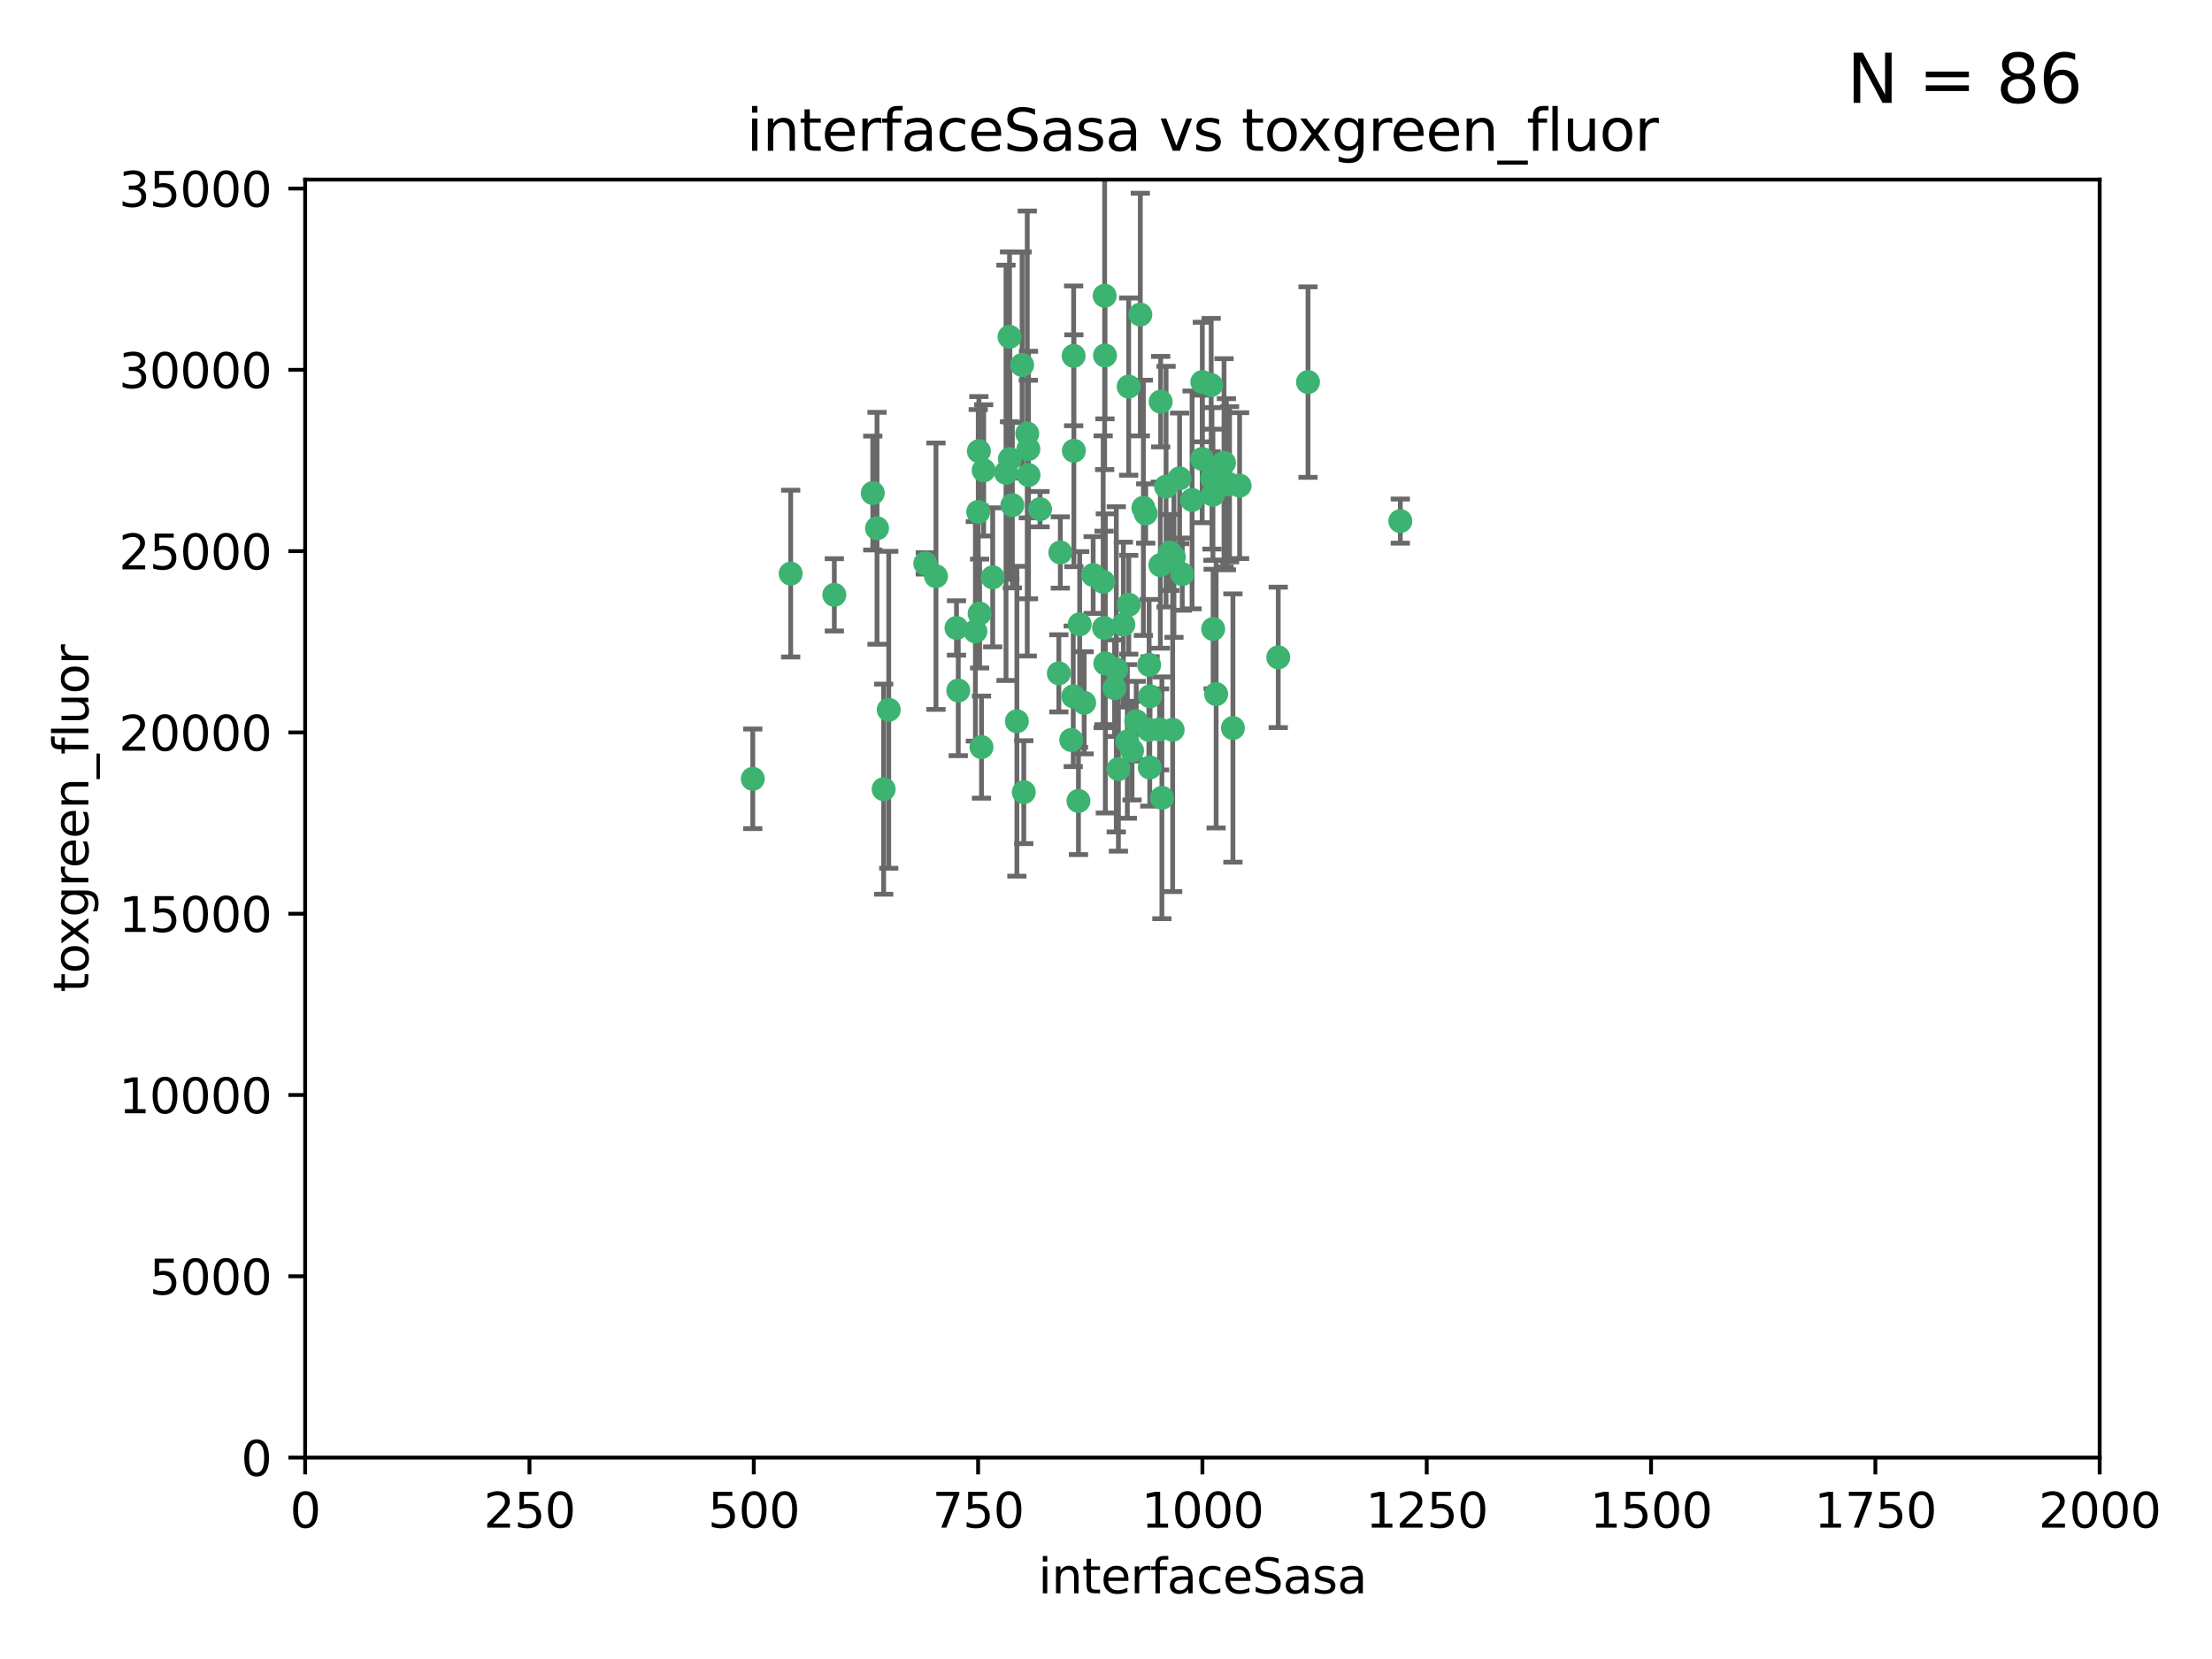 <?xml version="1.0" encoding="utf-8" standalone="no"?>
<!DOCTYPE svg PUBLIC "-//W3C//DTD SVG 1.1//EN"
  "http://www.w3.org/Graphics/SVG/1.1/DTD/svg11.dtd">
<svg xmlns:xlink="http://www.w3.org/1999/xlink" width="460.8pt" height="345.6pt" viewBox="0 0 460.8 345.6" xmlns="http://www.w3.org/2000/svg" version="1.1">
 <defs>
  <style type="text/css">*{stroke-linejoin: round; stroke-linecap: butt}</style>
 </defs>
 <g id="figure_1">
  <g id="patch_1">
   <path d="M 0 345.6 
L 460.8 345.6 
L 460.8 0 
L 0 0 
z
" style="fill: #ffffff"/>
  </g>
  <g id="axes_1">
   <g id="patch_2">
    <path d="M 63.571 303.64 
L 437.4 303.64 
L 437.4 37.411 
L 63.571 37.411 
z
" style="fill: #ffffff"/>
   </g>
   <g id="PathCollection_1">
    <defs>
     <path id="mb5aa2a5968" d="M 0 1.118 
C 0.297 1.118 0.581 1 0.791 0.791 
C 1 0.581 1.118 0.297 1.118 0 
C 1.118 -0.297 1 -0.581 0.791 -0.791 
C 0.581 -1 0.297 -1.118 0 -1.118 
C -0.297 -1.118 -0.581 -1 -0.791 -0.791 
C -1 -0.581 -1.118 -0.297 -1.118 0 
C -1.118 0.297 -1 0.581 -0.791 0.791 
C -0.581 1 -0.297 1.118 0 1.118 
z
" style="stroke: #3cb371"/>
    </defs>
    <g clip-path="url(#p8cf2a6728c)">
     <use xlink:href="#mb5aa2a5968" x="212.925" y="76.037" style="fill: #3cb371; stroke: #3cb371"/>
     <use xlink:href="#mb5aa2a5968" x="243.693" y="115.09" style="fill: #3cb371; stroke: #3cb371"/>
     <use xlink:href="#mb5aa2a5968" x="232.546" y="139.434" style="fill: #3cb371; stroke: #3cb371"/>
     <use xlink:href="#mb5aa2a5968" x="272.484" y="79.593" style="fill: #3cb371; stroke: #3cb371"/>
     <use xlink:href="#mb5aa2a5968" x="250.437" y="95.609" style="fill: #3cb371; stroke: #3cb371"/>
     <use xlink:href="#mb5aa2a5968" x="242.914" y="101.372" style="fill: #3cb371; stroke: #3cb371"/>
     <use xlink:href="#mb5aa2a5968" x="266.28" y="136.942" style="fill: #3cb371; stroke: #3cb371"/>
     <use xlink:href="#mb5aa2a5968" x="254.987" y="96.415" style="fill: #3cb371; stroke: #3cb371"/>
     <use xlink:href="#mb5aa2a5968" x="220.886" y="115.091" style="fill: #3cb371; stroke: #3cb371"/>
     <use xlink:href="#mb5aa2a5968" x="230.119" y="61.614" style="fill: #3cb371; stroke: #3cb371"/>
     <use xlink:href="#mb5aa2a5968" x="241.787" y="83.673" style="fill: #3cb371; stroke: #3cb371"/>
     <use xlink:href="#mb5aa2a5968" x="252.721" y="131.033" style="fill: #3cb371; stroke: #3cb371"/>
     <use xlink:href="#mb5aa2a5968" x="252.312" y="80.209" style="fill: #3cb371; stroke: #3cb371"/>
     <use xlink:href="#mb5aa2a5968" x="258.229" y="101.166" style="fill: #3cb371; stroke: #3cb371"/>
     <use xlink:href="#mb5aa2a5968" x="223.66" y="74.129" style="fill: #3cb371; stroke: #3cb371"/>
     <use xlink:href="#mb5aa2a5968" x="232.987" y="160.224" style="fill: #3cb371; stroke: #3cb371"/>
     <use xlink:href="#mb5aa2a5968" x="241.557" y="151.945" style="fill: #3cb371; stroke: #3cb371"/>
     <use xlink:href="#mb5aa2a5968" x="246.284" y="119.604" style="fill: #3cb371; stroke: #3cb371"/>
     <use xlink:href="#mb5aa2a5968" x="253.345" y="144.591" style="fill: #3cb371; stroke: #3cb371"/>
     <use xlink:href="#mb5aa2a5968" x="255.489" y="100.872" style="fill: #3cb371; stroke: #3cb371"/>
     <use xlink:href="#mb5aa2a5968" x="252.676" y="103.062" style="fill: #3cb371; stroke: #3cb371"/>
     <use xlink:href="#mb5aa2a5968" x="244.553" y="116.067" style="fill: #3cb371; stroke: #3cb371"/>
     <use xlink:href="#mb5aa2a5968" x="230.187" y="74.047" style="fill: #3cb371; stroke: #3cb371"/>
     <use xlink:href="#mb5aa2a5968" x="210.378" y="95.624" style="fill: #3cb371; stroke: #3cb371"/>
     <use xlink:href="#mb5aa2a5968" x="239.385" y="138.507" style="fill: #3cb371; stroke: #3cb371"/>
     <use xlink:href="#mb5aa2a5968" x="256.134" y="100.88" style="fill: #3cb371; stroke: #3cb371"/>
     <use xlink:href="#mb5aa2a5968" x="238.185" y="105.788" style="fill: #3cb371; stroke: #3cb371"/>
     <use xlink:href="#mb5aa2a5968" x="235.142" y="125.985" style="fill: #3cb371; stroke: #3cb371"/>
     <use xlink:href="#mb5aa2a5968" x="234.02" y="130.114" style="fill: #3cb371; stroke: #3cb371"/>
     <use xlink:href="#mb5aa2a5968" x="223.161" y="154.151" style="fill: #3cb371; stroke: #3cb371"/>
     <use xlink:href="#mb5aa2a5968" x="242.046" y="166.197" style="fill: #3cb371; stroke: #3cb371"/>
     <use xlink:href="#mb5aa2a5968" x="241.725" y="117.721" style="fill: #3cb371; stroke: #3cb371"/>
     <use xlink:href="#mb5aa2a5968" x="230.261" y="138.203" style="fill: #3cb371; stroke: #3cb371"/>
     <use xlink:href="#mb5aa2a5968" x="225.848" y="146.402" style="fill: #3cb371; stroke: #3cb371"/>
     <use xlink:href="#mb5aa2a5968" x="238.669" y="106.972" style="fill: #3cb371; stroke: #3cb371"/>
     <use xlink:href="#mb5aa2a5968" x="227.725" y="119.786" style="fill: #3cb371; stroke: #3cb371"/>
     <use xlink:href="#mb5aa2a5968" x="235.125" y="80.534" style="fill: #3cb371; stroke: #3cb371"/>
     <use xlink:href="#mb5aa2a5968" x="214.228" y="93.547" style="fill: #3cb371; stroke: #3cb371"/>
     <use xlink:href="#mb5aa2a5968" x="237.546" y="65.53" style="fill: #3cb371; stroke: #3cb371"/>
     <use xlink:href="#mb5aa2a5968" x="245.731" y="99.654" style="fill: #3cb371; stroke: #3cb371"/>
     <use xlink:href="#mb5aa2a5968" x="216.658" y="106.07" style="fill: #3cb371; stroke: #3cb371"/>
     <use xlink:href="#mb5aa2a5968" x="204.916" y="97.982" style="fill: #3cb371; stroke: #3cb371"/>
     <use xlink:href="#mb5aa2a5968" x="213.275" y="165.021" style="fill: #3cb371; stroke: #3cb371"/>
     <use xlink:href="#mb5aa2a5968" x="214.256" y="98.96" style="fill: #3cb371; stroke: #3cb371"/>
     <use xlink:href="#mb5aa2a5968" x="206.796" y="120.269" style="fill: #3cb371; stroke: #3cb371"/>
     <use xlink:href="#mb5aa2a5968" x="291.711" y="108.552" style="fill: #3cb371; stroke: #3cb371"/>
     <use xlink:href="#mb5aa2a5968" x="224.916" y="130.059" style="fill: #3cb371; stroke: #3cb371"/>
     <use xlink:href="#mb5aa2a5968" x="256.841" y="151.66" style="fill: #3cb371; stroke: #3cb371"/>
     <use xlink:href="#mb5aa2a5968" x="250.465" y="79.585" style="fill: #3cb371; stroke: #3cb371"/>
     <use xlink:href="#mb5aa2a5968" x="199.256" y="130.815" style="fill: #3cb371; stroke: #3cb371"/>
     <use xlink:href="#mb5aa2a5968" x="204.462" y="155.635" style="fill: #3cb371; stroke: #3cb371"/>
     <use xlink:href="#mb5aa2a5968" x="194.981" y="120.034" style="fill: #3cb371; stroke: #3cb371"/>
     <use xlink:href="#mb5aa2a5968" x="220.577" y="140.267" style="fill: #3cb371; stroke: #3cb371"/>
     <use xlink:href="#mb5aa2a5968" x="223.708" y="93.895" style="fill: #3cb371; stroke: #3cb371"/>
     <use xlink:href="#mb5aa2a5968" x="223.577" y="145.051" style="fill: #3cb371; stroke: #3cb371"/>
     <use xlink:href="#mb5aa2a5968" x="192.753" y="117.366" style="fill: #3cb371; stroke: #3cb371"/>
     <use xlink:href="#mb5aa2a5968" x="203.92" y="93.983" style="fill: #3cb371; stroke: #3cb371"/>
     <use xlink:href="#mb5aa2a5968" x="181.815" y="102.712" style="fill: #3cb371; stroke: #3cb371"/>
     <use xlink:href="#mb5aa2a5968" x="239.332" y="152.046" style="fill: #3cb371; stroke: #3cb371"/>
     <use xlink:href="#mb5aa2a5968" x="204.073" y="127.818" style="fill: #3cb371; stroke: #3cb371"/>
     <use xlink:href="#mb5aa2a5968" x="248.329" y="104.143" style="fill: #3cb371; stroke: #3cb371"/>
     <use xlink:href="#mb5aa2a5968" x="182.701" y="110.051" style="fill: #3cb371; stroke: #3cb371"/>
     <use xlink:href="#mb5aa2a5968" x="229.813" y="121.191" style="fill: #3cb371; stroke: #3cb371"/>
     <use xlink:href="#mb5aa2a5968" x="210.301" y="70.169" style="fill: #3cb371; stroke: #3cb371"/>
     <use xlink:href="#mb5aa2a5968" x="224.662" y="166.847" style="fill: #3cb371; stroke: #3cb371"/>
     <use xlink:href="#mb5aa2a5968" x="239.579" y="145.049" style="fill: #3cb371; stroke: #3cb371"/>
     <use xlink:href="#mb5aa2a5968" x="236.699" y="150.242" style="fill: #3cb371; stroke: #3cb371"/>
     <use xlink:href="#mb5aa2a5968" x="213.998" y="90.309" style="fill: #3cb371; stroke: #3cb371"/>
     <use xlink:href="#mb5aa2a5968" x="252.476" y="99.653" style="fill: #3cb371; stroke: #3cb371"/>
     <use xlink:href="#mb5aa2a5968" x="203.785" y="106.641" style="fill: #3cb371; stroke: #3cb371"/>
     <use xlink:href="#mb5aa2a5968" x="203.191" y="131.52" style="fill: #3cb371; stroke: #3cb371"/>
     <use xlink:href="#mb5aa2a5968" x="211.835" y="150.246" style="fill: #3cb371; stroke: #3cb371"/>
     <use xlink:href="#mb5aa2a5968" x="209.568" y="98.495" style="fill: #3cb371; stroke: #3cb371"/>
     <use xlink:href="#mb5aa2a5968" x="244.288" y="152.035" style="fill: #3cb371; stroke: #3cb371"/>
     <use xlink:href="#mb5aa2a5968" x="199.626" y="143.844" style="fill: #3cb371; stroke: #3cb371"/>
     <use xlink:href="#mb5aa2a5968" x="235.826" y="156.366" style="fill: #3cb371; stroke: #3cb371"/>
     <use xlink:href="#mb5aa2a5968" x="239.516" y="159.878" style="fill: #3cb371; stroke: #3cb371"/>
     <use xlink:href="#mb5aa2a5968" x="229.998" y="130.801" style="fill: #3cb371; stroke: #3cb371"/>
     <use xlink:href="#mb5aa2a5968" x="164.714" y="119.492" style="fill: #3cb371; stroke: #3cb371"/>
     <use xlink:href="#mb5aa2a5968" x="234.846" y="154.457" style="fill: #3cb371; stroke: #3cb371"/>
     <use xlink:href="#mb5aa2a5968" x="210.895" y="105.234" style="fill: #3cb371; stroke: #3cb371"/>
     <use xlink:href="#mb5aa2a5968" x="185.142" y="147.862" style="fill: #3cb371; stroke: #3cb371"/>
     <use xlink:href="#mb5aa2a5968" x="184.082" y="164.396" style="fill: #3cb371; stroke: #3cb371"/>
     <use xlink:href="#mb5aa2a5968" x="232.174" y="143.358" style="fill: #3cb371; stroke: #3cb371"/>
     <use xlink:href="#mb5aa2a5968" x="156.817" y="162.243" style="fill: #3cb371; stroke: #3cb371"/>
     <use xlink:href="#mb5aa2a5968" x="173.806" y="123.914" style="fill: #3cb371; stroke: #3cb371"/>
    </g>
   </g>
   <g id="matplotlib.axis_1">
    <g id="xtick_1">
     <g id="line2d_1">
      <defs>
       <path id="m8d55622c6d" d="M 0 0 
L 0 3.5 
" style="stroke: #000000; stroke-width: 0.8"/>
      </defs>
      <g>
       <use xlink:href="#m8d55622c6d" x="63.571" y="303.64" style="stroke: #000000; stroke-width: 0.8"/>
      </g>
     </g>
     <g id="text_1">
      <!-- 0 -->
      <g transform="translate(60.39 318.238)scale(0.1 -0.1)">
       <defs>
        <path id="DejaVuSans-30" d="M 2034 4250 
Q 1547 4250 1301 3770 
Q 1056 3291 1056 2328 
Q 1056 1369 1301 889 
Q 1547 409 2034 409 
Q 2525 409 2770 889 
Q 3016 1369 3016 2328 
Q 3016 3291 2770 3770 
Q 2525 4250 2034 4250 
z
M 2034 4750 
Q 2819 4750 3233 4129 
Q 3647 3509 3647 2328 
Q 3647 1150 3233 529 
Q 2819 -91 2034 -91 
Q 1250 -91 836 529 
Q 422 1150 422 2328 
Q 422 3509 836 4129 
Q 1250 4750 2034 4750 
z
" transform="scale(0.016)"/>
       </defs>
       <use xlink:href="#DejaVuSans-30"/>
      </g>
     </g>
    </g>
    <g id="xtick_2">
     <g id="line2d_2">
      <g>
       <use xlink:href="#m8d55622c6d" x="110.3" y="303.64" style="stroke: #000000; stroke-width: 0.8"/>
      </g>
     </g>
     <g id="text_2">
      <!-- 250 -->
      <g transform="translate(100.756 318.238)scale(0.1 -0.1)">
       <defs>
        <path id="DejaVuSans-32" d="M 1228 531 
L 3431 531 
L 3431 0 
L 469 0 
L 469 531 
Q 828 903 1448 1529 
Q 2069 2156 2228 2338 
Q 2531 2678 2651 2914 
Q 2772 3150 2772 3378 
Q 2772 3750 2511 3984 
Q 2250 4219 1831 4219 
Q 1534 4219 1204 4116 
Q 875 4013 500 3803 
L 500 4441 
Q 881 4594 1212 4672 
Q 1544 4750 1819 4750 
Q 2544 4750 2975 4387 
Q 3406 4025 3406 3419 
Q 3406 3131 3298 2873 
Q 3191 2616 2906 2266 
Q 2828 2175 2409 1742 
Q 1991 1309 1228 531 
z
" transform="scale(0.016)"/>
        <path id="DejaVuSans-35" d="M 691 4666 
L 3169 4666 
L 3169 4134 
L 1269 4134 
L 1269 2991 
Q 1406 3038 1543 3061 
Q 1681 3084 1819 3084 
Q 2600 3084 3056 2656 
Q 3513 2228 3513 1497 
Q 3513 744 3044 326 
Q 2575 -91 1722 -91 
Q 1428 -91 1123 -41 
Q 819 9 494 109 
L 494 744 
Q 775 591 1075 516 
Q 1375 441 1709 441 
Q 2250 441 2565 725 
Q 2881 1009 2881 1497 
Q 2881 1984 2565 2268 
Q 2250 2553 1709 2553 
Q 1456 2553 1204 2497 
Q 953 2441 691 2322 
L 691 4666 
z
" transform="scale(0.016)"/>
       </defs>
       <use xlink:href="#DejaVuSans-32"/>
       <use xlink:href="#DejaVuSans-35" x="63.623"/>
       <use xlink:href="#DejaVuSans-30" x="127.246"/>
      </g>
     </g>
    </g>
    <g id="xtick_3">
     <g id="line2d_3">
      <g>
       <use xlink:href="#m8d55622c6d" x="157.028" y="303.64" style="stroke: #000000; stroke-width: 0.8"/>
      </g>
     </g>
     <g id="text_3">
      <!-- 500 -->
      <g transform="translate(147.485 318.238)scale(0.1 -0.1)">
       <use xlink:href="#DejaVuSans-35"/>
       <use xlink:href="#DejaVuSans-30" x="63.623"/>
       <use xlink:href="#DejaVuSans-30" x="127.246"/>
      </g>
     </g>
    </g>
    <g id="xtick_4">
     <g id="line2d_4">
      <g>
       <use xlink:href="#m8d55622c6d" x="203.757" y="303.64" style="stroke: #000000; stroke-width: 0.8"/>
      </g>
     </g>
     <g id="text_4">
      <!-- 750 -->
      <g transform="translate(194.213 318.238)scale(0.1 -0.1)">
       <defs>
        <path id="DejaVuSans-37" d="M 525 4666 
L 3525 4666 
L 3525 4397 
L 1831 0 
L 1172 0 
L 2766 4134 
L 525 4134 
L 525 4666 
z
" transform="scale(0.016)"/>
       </defs>
       <use xlink:href="#DejaVuSans-37"/>
       <use xlink:href="#DejaVuSans-35" x="63.623"/>
       <use xlink:href="#DejaVuSans-30" x="127.246"/>
      </g>
     </g>
    </g>
    <g id="xtick_5">
     <g id="line2d_5">
      <g>
       <use xlink:href="#m8d55622c6d" x="250.486" y="303.64" style="stroke: #000000; stroke-width: 0.8"/>
      </g>
     </g>
     <g id="text_5">
      <!-- 1000 -->
      <g transform="translate(237.761 318.238)scale(0.1 -0.1)">
       <defs>
        <path id="DejaVuSans-31" d="M 794 531 
L 1825 531 
L 1825 4091 
L 703 3866 
L 703 4441 
L 1819 4666 
L 2450 4666 
L 2450 531 
L 3481 531 
L 3481 0 
L 794 0 
L 794 531 
z
" transform="scale(0.016)"/>
       </defs>
       <use xlink:href="#DejaVuSans-31"/>
       <use xlink:href="#DejaVuSans-30" x="63.623"/>
       <use xlink:href="#DejaVuSans-30" x="127.246"/>
       <use xlink:href="#DejaVuSans-30" x="190.869"/>
      </g>
     </g>
    </g>
    <g id="xtick_6">
     <g id="line2d_6">
      <g>
       <use xlink:href="#m8d55622c6d" x="297.214" y="303.64" style="stroke: #000000; stroke-width: 0.8"/>
      </g>
     </g>
     <g id="text_6">
      <!-- 1250 -->
      <g transform="translate(284.489 318.238)scale(0.1 -0.1)">
       <use xlink:href="#DejaVuSans-31"/>
       <use xlink:href="#DejaVuSans-32" x="63.623"/>
       <use xlink:href="#DejaVuSans-35" x="127.246"/>
       <use xlink:href="#DejaVuSans-30" x="190.869"/>
      </g>
     </g>
    </g>
    <g id="xtick_7">
     <g id="line2d_7">
      <g>
       <use xlink:href="#m8d55622c6d" x="343.943" y="303.64" style="stroke: #000000; stroke-width: 0.8"/>
      </g>
     </g>
     <g id="text_7">
      <!-- 1500 -->
      <g transform="translate(331.218 318.238)scale(0.1 -0.1)">
       <use xlink:href="#DejaVuSans-31"/>
       <use xlink:href="#DejaVuSans-35" x="63.623"/>
       <use xlink:href="#DejaVuSans-30" x="127.246"/>
       <use xlink:href="#DejaVuSans-30" x="190.869"/>
      </g>
     </g>
    </g>
    <g id="xtick_8">
     <g id="line2d_8">
      <g>
       <use xlink:href="#m8d55622c6d" x="390.671" y="303.64" style="stroke: #000000; stroke-width: 0.8"/>
      </g>
     </g>
     <g id="text_8">
      <!-- 1750 -->
      <g transform="translate(377.946 318.238)scale(0.1 -0.1)">
       <use xlink:href="#DejaVuSans-31"/>
       <use xlink:href="#DejaVuSans-37" x="63.623"/>
       <use xlink:href="#DejaVuSans-35" x="127.246"/>
       <use xlink:href="#DejaVuSans-30" x="190.869"/>
      </g>
     </g>
    </g>
    <g id="xtick_9">
     <g id="line2d_9">
      <g>
       <use xlink:href="#m8d55622c6d" x="437.4" y="303.64" style="stroke: #000000; stroke-width: 0.8"/>
      </g>
     </g>
     <g id="text_9">
      <!-- 2000 -->
      <g transform="translate(424.675 318.238)scale(0.1 -0.1)">
       <use xlink:href="#DejaVuSans-32"/>
       <use xlink:href="#DejaVuSans-30" x="63.623"/>
       <use xlink:href="#DejaVuSans-30" x="127.246"/>
       <use xlink:href="#DejaVuSans-30" x="190.869"/>
      </g>
     </g>
    </g>
    <g id="text_10">
     <!-- interfaceSasa -->
     <g transform="translate(216.279 331.917)scale(0.1 -0.1)">
      <defs>
       <path id="DejaVuSans-69" d="M 603 3500 
L 1178 3500 
L 1178 0 
L 603 0 
L 603 3500 
z
M 603 4863 
L 1178 4863 
L 1178 4134 
L 603 4134 
L 603 4863 
z
" transform="scale(0.016)"/>
       <path id="DejaVuSans-6e" d="M 3513 2113 
L 3513 0 
L 2938 0 
L 2938 2094 
Q 2938 2591 2744 2837 
Q 2550 3084 2163 3084 
Q 1697 3084 1428 2787 
Q 1159 2491 1159 1978 
L 1159 0 
L 581 0 
L 581 3500 
L 1159 3500 
L 1159 2956 
Q 1366 3272 1645 3428 
Q 1925 3584 2291 3584 
Q 2894 3584 3203 3211 
Q 3513 2838 3513 2113 
z
" transform="scale(0.016)"/>
       <path id="DejaVuSans-74" d="M 1172 4494 
L 1172 3500 
L 2356 3500 
L 2356 3053 
L 1172 3053 
L 1172 1153 
Q 1172 725 1289 603 
Q 1406 481 1766 481 
L 2356 481 
L 2356 0 
L 1766 0 
Q 1100 0 847 248 
Q 594 497 594 1153 
L 594 3053 
L 172 3053 
L 172 3500 
L 594 3500 
L 594 4494 
L 1172 4494 
z
" transform="scale(0.016)"/>
       <path id="DejaVuSans-65" d="M 3597 1894 
L 3597 1613 
L 953 1613 
Q 991 1019 1311 708 
Q 1631 397 2203 397 
Q 2534 397 2845 478 
Q 3156 559 3463 722 
L 3463 178 
Q 3153 47 2828 -22 
Q 2503 -91 2169 -91 
Q 1331 -91 842 396 
Q 353 884 353 1716 
Q 353 2575 817 3079 
Q 1281 3584 2069 3584 
Q 2775 3584 3186 3129 
Q 3597 2675 3597 1894 
z
M 3022 2063 
Q 3016 2534 2758 2815 
Q 2500 3097 2075 3097 
Q 1594 3097 1305 2825 
Q 1016 2553 972 2059 
L 3022 2063 
z
" transform="scale(0.016)"/>
       <path id="DejaVuSans-72" d="M 2631 2963 
Q 2534 3019 2420 3045 
Q 2306 3072 2169 3072 
Q 1681 3072 1420 2755 
Q 1159 2438 1159 1844 
L 1159 0 
L 581 0 
L 581 3500 
L 1159 3500 
L 1159 2956 
Q 1341 3275 1631 3429 
Q 1922 3584 2338 3584 
Q 2397 3584 2469 3576 
Q 2541 3569 2628 3553 
L 2631 2963 
z
" transform="scale(0.016)"/>
       <path id="DejaVuSans-66" d="M 2375 4863 
L 2375 4384 
L 1825 4384 
Q 1516 4384 1395 4259 
Q 1275 4134 1275 3809 
L 1275 3500 
L 2222 3500 
L 2222 3053 
L 1275 3053 
L 1275 0 
L 697 0 
L 697 3053 
L 147 3053 
L 147 3500 
L 697 3500 
L 697 3744 
Q 697 4328 969 4595 
Q 1241 4863 1831 4863 
L 2375 4863 
z
" transform="scale(0.016)"/>
       <path id="DejaVuSans-61" d="M 2194 1759 
Q 1497 1759 1228 1600 
Q 959 1441 959 1056 
Q 959 750 1161 570 
Q 1363 391 1709 391 
Q 2188 391 2477 730 
Q 2766 1069 2766 1631 
L 2766 1759 
L 2194 1759 
z
M 3341 1997 
L 3341 0 
L 2766 0 
L 2766 531 
Q 2569 213 2275 61 
Q 1981 -91 1556 -91 
Q 1019 -91 701 211 
Q 384 513 384 1019 
Q 384 1609 779 1909 
Q 1175 2209 1959 2209 
L 2766 2209 
L 2766 2266 
Q 2766 2663 2505 2880 
Q 2244 3097 1772 3097 
Q 1472 3097 1187 3025 
Q 903 2953 641 2809 
L 641 3341 
Q 956 3463 1253 3523 
Q 1550 3584 1831 3584 
Q 2591 3584 2966 3190 
Q 3341 2797 3341 1997 
z
" transform="scale(0.016)"/>
       <path id="DejaVuSans-63" d="M 3122 3366 
L 3122 2828 
Q 2878 2963 2633 3030 
Q 2388 3097 2138 3097 
Q 1578 3097 1268 2742 
Q 959 2388 959 1747 
Q 959 1106 1268 751 
Q 1578 397 2138 397 
Q 2388 397 2633 464 
Q 2878 531 3122 666 
L 3122 134 
Q 2881 22 2623 -34 
Q 2366 -91 2075 -91 
Q 1284 -91 818 406 
Q 353 903 353 1747 
Q 353 2603 823 3093 
Q 1294 3584 2113 3584 
Q 2378 3584 2631 3529 
Q 2884 3475 3122 3366 
z
" transform="scale(0.016)"/>
       <path id="DejaVuSans-53" d="M 3425 4513 
L 3425 3897 
Q 3066 4069 2747 4153 
Q 2428 4238 2131 4238 
Q 1616 4238 1336 4038 
Q 1056 3838 1056 3469 
Q 1056 3159 1242 3001 
Q 1428 2844 1947 2747 
L 2328 2669 
Q 3034 2534 3370 2195 
Q 3706 1856 3706 1288 
Q 3706 609 3251 259 
Q 2797 -91 1919 -91 
Q 1588 -91 1214 -16 
Q 841 59 441 206 
L 441 856 
Q 825 641 1194 531 
Q 1563 422 1919 422 
Q 2459 422 2753 634 
Q 3047 847 3047 1241 
Q 3047 1584 2836 1778 
Q 2625 1972 2144 2069 
L 1759 2144 
Q 1053 2284 737 2584 
Q 422 2884 422 3419 
Q 422 4038 858 4394 
Q 1294 4750 2059 4750 
Q 2388 4750 2728 4690 
Q 3069 4631 3425 4513 
z
" transform="scale(0.016)"/>
       <path id="DejaVuSans-73" d="M 2834 3397 
L 2834 2853 
Q 2591 2978 2328 3040 
Q 2066 3103 1784 3103 
Q 1356 3103 1142 2972 
Q 928 2841 928 2578 
Q 928 2378 1081 2264 
Q 1234 2150 1697 2047 
L 1894 2003 
Q 2506 1872 2764 1633 
Q 3022 1394 3022 966 
Q 3022 478 2636 193 
Q 2250 -91 1575 -91 
Q 1294 -91 989 -36 
Q 684 19 347 128 
L 347 722 
Q 666 556 975 473 
Q 1284 391 1588 391 
Q 1994 391 2212 530 
Q 2431 669 2431 922 
Q 2431 1156 2273 1281 
Q 2116 1406 1581 1522 
L 1381 1569 
Q 847 1681 609 1914 
Q 372 2147 372 2553 
Q 372 3047 722 3315 
Q 1072 3584 1716 3584 
Q 2034 3584 2315 3537 
Q 2597 3491 2834 3397 
z
" transform="scale(0.016)"/>
      </defs>
      <use xlink:href="#DejaVuSans-69"/>
      <use xlink:href="#DejaVuSans-6e" x="27.783"/>
      <use xlink:href="#DejaVuSans-74" x="91.162"/>
      <use xlink:href="#DejaVuSans-65" x="130.371"/>
      <use xlink:href="#DejaVuSans-72" x="191.895"/>
      <use xlink:href="#DejaVuSans-66" x="233.008"/>
      <use xlink:href="#DejaVuSans-61" x="268.213"/>
      <use xlink:href="#DejaVuSans-63" x="329.492"/>
      <use xlink:href="#DejaVuSans-65" x="384.473"/>
      <use xlink:href="#DejaVuSans-53" x="445.996"/>
      <use xlink:href="#DejaVuSans-61" x="509.473"/>
      <use xlink:href="#DejaVuSans-73" x="570.752"/>
      <use xlink:href="#DejaVuSans-61" x="622.852"/>
     </g>
    </g>
   </g>
   <g id="matplotlib.axis_2">
    <g id="ytick_1">
     <g id="line2d_10">
      <defs>
       <path id="m790339b827" d="M 0 0 
L -3.5 0 
" style="stroke: #000000; stroke-width: 0.8"/>
      </defs>
      <g>
       <use xlink:href="#m790339b827" x="63.571" y="303.64" style="stroke: #000000; stroke-width: 0.8"/>
      </g>
     </g>
     <g id="text_11">
      <!-- 0 -->
      <g transform="translate(50.209 307.439)scale(0.1 -0.1)">
       <use xlink:href="#DejaVuSans-30"/>
      </g>
     </g>
    </g>
    <g id="ytick_2">
     <g id="line2d_11">
      <g>
       <use xlink:href="#m790339b827" x="63.571" y="265.874" style="stroke: #000000; stroke-width: 0.8"/>
      </g>
     </g>
     <g id="text_12">
      <!-- 5000 -->
      <g transform="translate(31.121 269.673)scale(0.1 -0.1)">
       <use xlink:href="#DejaVuSans-35"/>
       <use xlink:href="#DejaVuSans-30" x="63.623"/>
       <use xlink:href="#DejaVuSans-30" x="127.246"/>
       <use xlink:href="#DejaVuSans-30" x="190.869"/>
      </g>
     </g>
    </g>
    <g id="ytick_3">
     <g id="line2d_12">
      <g>
       <use xlink:href="#m790339b827" x="63.571" y="228.108" style="stroke: #000000; stroke-width: 0.8"/>
      </g>
     </g>
     <g id="text_13">
      <!-- 10000 -->
      <g transform="translate(24.759 231.907)scale(0.1 -0.1)">
       <use xlink:href="#DejaVuSans-31"/>
       <use xlink:href="#DejaVuSans-30" x="63.623"/>
       <use xlink:href="#DejaVuSans-30" x="127.246"/>
       <use xlink:href="#DejaVuSans-30" x="190.869"/>
       <use xlink:href="#DejaVuSans-30" x="254.492"/>
      </g>
     </g>
    </g>
    <g id="ytick_4">
     <g id="line2d_13">
      <g>
       <use xlink:href="#m790339b827" x="63.571" y="190.342" style="stroke: #000000; stroke-width: 0.8"/>
      </g>
     </g>
     <g id="text_14">
      <!-- 15000 -->
      <g transform="translate(24.759 194.141)scale(0.1 -0.1)">
       <use xlink:href="#DejaVuSans-31"/>
       <use xlink:href="#DejaVuSans-35" x="63.623"/>
       <use xlink:href="#DejaVuSans-30" x="127.246"/>
       <use xlink:href="#DejaVuSans-30" x="190.869"/>
       <use xlink:href="#DejaVuSans-30" x="254.492"/>
      </g>
     </g>
    </g>
    <g id="ytick_5">
     <g id="line2d_14">
      <g>
       <use xlink:href="#m790339b827" x="63.571" y="152.576" style="stroke: #000000; stroke-width: 0.8"/>
      </g>
     </g>
     <g id="text_15">
      <!-- 20000 -->
      <g transform="translate(24.759 156.375)scale(0.1 -0.1)">
       <use xlink:href="#DejaVuSans-32"/>
       <use xlink:href="#DejaVuSans-30" x="63.623"/>
       <use xlink:href="#DejaVuSans-30" x="127.246"/>
       <use xlink:href="#DejaVuSans-30" x="190.869"/>
       <use xlink:href="#DejaVuSans-30" x="254.492"/>
      </g>
     </g>
    </g>
    <g id="ytick_6">
     <g id="line2d_15">
      <g>
       <use xlink:href="#m790339b827" x="63.571" y="114.81" style="stroke: #000000; stroke-width: 0.8"/>
      </g>
     </g>
     <g id="text_16">
      <!-- 25000 -->
      <g transform="translate(24.759 118.609)scale(0.1 -0.1)">
       <use xlink:href="#DejaVuSans-32"/>
       <use xlink:href="#DejaVuSans-35" x="63.623"/>
       <use xlink:href="#DejaVuSans-30" x="127.246"/>
       <use xlink:href="#DejaVuSans-30" x="190.869"/>
       <use xlink:href="#DejaVuSans-30" x="254.492"/>
      </g>
     </g>
    </g>
    <g id="ytick_7">
     <g id="line2d_16">
      <g>
       <use xlink:href="#m790339b827" x="63.571" y="77.044" style="stroke: #000000; stroke-width: 0.8"/>
      </g>
     </g>
     <g id="text_17">
      <!-- 30000 -->
      <g transform="translate(24.759 80.844)scale(0.1 -0.1)">
       <defs>
        <path id="DejaVuSans-33" d="M 2597 2516 
Q 3050 2419 3304 2112 
Q 3559 1806 3559 1356 
Q 3559 666 3084 287 
Q 2609 -91 1734 -91 
Q 1441 -91 1130 -33 
Q 819 25 488 141 
L 488 750 
Q 750 597 1062 519 
Q 1375 441 1716 441 
Q 2309 441 2620 675 
Q 2931 909 2931 1356 
Q 2931 1769 2642 2001 
Q 2353 2234 1838 2234 
L 1294 2234 
L 1294 2753 
L 1863 2753 
Q 2328 2753 2575 2939 
Q 2822 3125 2822 3475 
Q 2822 3834 2567 4026 
Q 2313 4219 1838 4219 
Q 1578 4219 1281 4162 
Q 984 4106 628 3988 
L 628 4550 
Q 988 4650 1302 4700 
Q 1616 4750 1894 4750 
Q 2613 4750 3031 4423 
Q 3450 4097 3450 3541 
Q 3450 3153 3228 2886 
Q 3006 2619 2597 2516 
z
" transform="scale(0.016)"/>
       </defs>
       <use xlink:href="#DejaVuSans-33"/>
       <use xlink:href="#DejaVuSans-30" x="63.623"/>
       <use xlink:href="#DejaVuSans-30" x="127.246"/>
       <use xlink:href="#DejaVuSans-30" x="190.869"/>
       <use xlink:href="#DejaVuSans-30" x="254.492"/>
      </g>
     </g>
    </g>
    <g id="ytick_8">
     <g id="line2d_17">
      <g>
       <use xlink:href="#m790339b827" x="63.571" y="39.278" style="stroke: #000000; stroke-width: 0.8"/>
      </g>
     </g>
     <g id="text_18">
      <!-- 35000 -->
      <g transform="translate(24.759 43.078)scale(0.1 -0.1)">
       <use xlink:href="#DejaVuSans-33"/>
       <use xlink:href="#DejaVuSans-35" x="63.623"/>
       <use xlink:href="#DejaVuSans-30" x="127.246"/>
       <use xlink:href="#DejaVuSans-30" x="190.869"/>
       <use xlink:href="#DejaVuSans-30" x="254.492"/>
      </g>
     </g>
    </g>
    <g id="text_19">
     <!-- toxgreen_fluor -->
     <g transform="translate(18.401 206.72)rotate(-90)scale(0.1 -0.1)">
      <defs>
       <path id="DejaVuSans-6f" d="M 1959 3097 
Q 1497 3097 1228 2736 
Q 959 2375 959 1747 
Q 959 1119 1226 758 
Q 1494 397 1959 397 
Q 2419 397 2687 759 
Q 2956 1122 2956 1747 
Q 2956 2369 2687 2733 
Q 2419 3097 1959 3097 
z
M 1959 3584 
Q 2709 3584 3137 3096 
Q 3566 2609 3566 1747 
Q 3566 888 3137 398 
Q 2709 -91 1959 -91 
Q 1206 -91 779 398 
Q 353 888 353 1747 
Q 353 2609 779 3096 
Q 1206 3584 1959 3584 
z
" transform="scale(0.016)"/>
       <path id="DejaVuSans-78" d="M 3513 3500 
L 2247 1797 
L 3578 0 
L 2900 0 
L 1881 1375 
L 863 0 
L 184 0 
L 1544 1831 
L 300 3500 
L 978 3500 
L 1906 2253 
L 2834 3500 
L 3513 3500 
z
" transform="scale(0.016)"/>
       <path id="DejaVuSans-67" d="M 2906 1791 
Q 2906 2416 2648 2759 
Q 2391 3103 1925 3103 
Q 1463 3103 1205 2759 
Q 947 2416 947 1791 
Q 947 1169 1205 825 
Q 1463 481 1925 481 
Q 2391 481 2648 825 
Q 2906 1169 2906 1791 
z
M 3481 434 
Q 3481 -459 3084 -895 
Q 2688 -1331 1869 -1331 
Q 1566 -1331 1297 -1286 
Q 1028 -1241 775 -1147 
L 775 -588 
Q 1028 -725 1275 -790 
Q 1522 -856 1778 -856 
Q 2344 -856 2625 -561 
Q 2906 -266 2906 331 
L 2906 616 
Q 2728 306 2450 153 
Q 2172 0 1784 0 
Q 1141 0 747 490 
Q 353 981 353 1791 
Q 353 2603 747 3093 
Q 1141 3584 1784 3584 
Q 2172 3584 2450 3431 
Q 2728 3278 2906 2969 
L 2906 3500 
L 3481 3500 
L 3481 434 
z
" transform="scale(0.016)"/>
       <path id="DejaVuSans-5f" d="M 3263 -1063 
L 3263 -1509 
L -63 -1509 
L -63 -1063 
L 3263 -1063 
z
" transform="scale(0.016)"/>
       <path id="DejaVuSans-6c" d="M 603 4863 
L 1178 4863 
L 1178 0 
L 603 0 
L 603 4863 
z
" transform="scale(0.016)"/>
       <path id="DejaVuSans-75" d="M 544 1381 
L 544 3500 
L 1119 3500 
L 1119 1403 
Q 1119 906 1312 657 
Q 1506 409 1894 409 
Q 2359 409 2629 706 
Q 2900 1003 2900 1516 
L 2900 3500 
L 3475 3500 
L 3475 0 
L 2900 0 
L 2900 538 
Q 2691 219 2414 64 
Q 2138 -91 1772 -91 
Q 1169 -91 856 284 
Q 544 659 544 1381 
z
M 1991 3584 
L 1991 3584 
z
" transform="scale(0.016)"/>
      </defs>
      <use xlink:href="#DejaVuSans-74"/>
      <use xlink:href="#DejaVuSans-6f" x="39.209"/>
      <use xlink:href="#DejaVuSans-78" x="97.266"/>
      <use xlink:href="#DejaVuSans-67" x="156.445"/>
      <use xlink:href="#DejaVuSans-72" x="219.922"/>
      <use xlink:href="#DejaVuSans-65" x="258.785"/>
      <use xlink:href="#DejaVuSans-65" x="320.309"/>
      <use xlink:href="#DejaVuSans-6e" x="381.832"/>
      <use xlink:href="#DejaVuSans-5f" x="445.211"/>
      <use xlink:href="#DejaVuSans-66" x="495.211"/>
      <use xlink:href="#DejaVuSans-6c" x="530.416"/>
      <use xlink:href="#DejaVuSans-75" x="558.199"/>
      <use xlink:href="#DejaVuSans-6f" x="621.578"/>
      <use xlink:href="#DejaVuSans-72" x="682.76"/>
     </g>
    </g>
   </g>
   <g id="LineCollection_1">
    <path d="M 212.925 99.58 
L 212.925 52.494 
" clip-path="url(#p8cf2a6728c)" style="fill: none; stroke: #696969"/>
    <path d="M 243.693 123.008 
L 243.693 107.171 
" clip-path="url(#p8cf2a6728c)" style="fill: none; stroke: #696969"/>
    <path d="M 232.546 173.308 
L 232.546 105.56 
" clip-path="url(#p8cf2a6728c)" style="fill: none; stroke: #696969"/>
    <path d="M 272.484 99.437 
L 272.484 59.75 
" clip-path="url(#p8cf2a6728c)" style="fill: none; stroke: #696969"/>
    <path d="M 250.437 108.893 
L 250.437 82.325 
" clip-path="url(#p8cf2a6728c)" style="fill: none; stroke: #696969"/>
    <path d="M 242.914 126.436 
L 242.914 76.309 
" clip-path="url(#p8cf2a6728c)" style="fill: none; stroke: #696969"/>
    <path d="M 266.28 151.57 
L 266.28 122.315 
" clip-path="url(#p8cf2a6728c)" style="fill: none; stroke: #696969"/>
    <path d="M 254.987 118.115 
L 254.987 74.714 
" clip-path="url(#p8cf2a6728c)" style="fill: none; stroke: #696969"/>
    <path d="M 220.886 122.516 
L 220.886 107.666 
" clip-path="url(#p8cf2a6728c)" style="fill: none; stroke: #696969"/>
    <path d="M 230.119 97.825 
L 230.119 25.402 
" clip-path="url(#p8cf2a6728c)" style="fill: none; stroke: #696969"/>
    <path d="M 241.787 93.1 
L 241.787 74.246 
" clip-path="url(#p8cf2a6728c)" style="fill: none; stroke: #696969"/>
    <path d="M 252.721 143.479 
L 252.721 118.586 
" clip-path="url(#p8cf2a6728c)" style="fill: none; stroke: #696969"/>
    <path d="M 252.312 94.094 
L 252.312 66.324 
" clip-path="url(#p8cf2a6728c)" style="fill: none; stroke: #696969"/>
    <path d="M 258.229 116.358 
L 258.229 85.973 
" clip-path="url(#p8cf2a6728c)" style="fill: none; stroke: #696969"/>
    <path d="M 223.66 88.692 
L 223.66 59.566 
" clip-path="url(#p8cf2a6728c)" style="fill: none; stroke: #696969"/>
    <path d="M 232.987 177.314 
L 232.987 143.135 
" clip-path="url(#p8cf2a6728c)" style="fill: none; stroke: #696969"/>
    <path d="M 241.557 160.385 
L 241.557 143.505 
" clip-path="url(#p8cf2a6728c)" style="fill: none; stroke: #696969"/>
    <path d="M 246.284 127.118 
L 246.284 112.09 
" clip-path="url(#p8cf2a6728c)" style="fill: none; stroke: #696969"/>
    <path d="M 253.345 172.484 
L 253.345 116.697 
" clip-path="url(#p8cf2a6728c)" style="fill: none; stroke: #696969"/>
    <path d="M 255.489 118.692 
L 255.489 83.052 
" clip-path="url(#p8cf2a6728c)" style="fill: none; stroke: #696969"/>
    <path d="M 252.676 116.725 
L 252.676 89.398 
" clip-path="url(#p8cf2a6728c)" style="fill: none; stroke: #696969"/>
    <path d="M 244.553 132.771 
L 244.553 99.364 
" clip-path="url(#p8cf2a6728c)" style="fill: none; stroke: #696969"/>
    <path d="M 230.187 87.254 
L 230.187 60.84 
" clip-path="url(#p8cf2a6728c)" style="fill: none; stroke: #696969"/>
    <path d="M 210.378 120.671 
L 210.378 70.577 
" clip-path="url(#p8cf2a6728c)" style="fill: none; stroke: #696969"/>
    <path d="M 239.385 152.136 
L 239.385 124.879 
" clip-path="url(#p8cf2a6728c)" style="fill: none; stroke: #696969"/>
    <path d="M 256.134 117.048 
L 256.134 84.711 
" clip-path="url(#p8cf2a6728c)" style="fill: none; stroke: #696969"/>
    <path d="M 238.185 132.373 
L 238.185 79.202 
" clip-path="url(#p8cf2a6728c)" style="fill: none; stroke: #696969"/>
    <path d="M 235.142 136.282 
L 235.142 115.689 
" clip-path="url(#p8cf2a6728c)" style="fill: none; stroke: #696969"/>
    <path d="M 234.02 147.286 
L 234.02 112.943 
" clip-path="url(#p8cf2a6728c)" style="fill: none; stroke: #696969"/>
    <path d="M 223.161 154.667 
L 223.161 153.636 
" clip-path="url(#p8cf2a6728c)" style="fill: none; stroke: #696969"/>
    <path d="M 242.046 191.376 
L 242.046 141.018 
" clip-path="url(#p8cf2a6728c)" style="fill: none; stroke: #696969"/>
    <path d="M 241.725 135.028 
L 241.725 100.415 
" clip-path="url(#p8cf2a6728c)" style="fill: none; stroke: #696969"/>
    <path d="M 230.261 169.362 
L 230.261 107.043 
" clip-path="url(#p8cf2a6728c)" style="fill: none; stroke: #696969"/>
    <path d="M 225.848 157.043 
L 225.848 135.761 
" clip-path="url(#p8cf2a6728c)" style="fill: none; stroke: #696969"/>
    <path d="M 238.669 113.147 
L 238.669 100.797 
" clip-path="url(#p8cf2a6728c)" style="fill: none; stroke: #696969"/>
    <path d="M 227.725 127.782 
L 227.725 111.79 
" clip-path="url(#p8cf2a6728c)" style="fill: none; stroke: #696969"/>
    <path d="M 235.125 98.991 
L 235.125 62.078 
" clip-path="url(#p8cf2a6728c)" style="fill: none; stroke: #696969"/>
    <path d="M 214.228 107.882 
L 214.228 79.211 
" clip-path="url(#p8cf2a6728c)" style="fill: none; stroke: #696969"/>
    <path d="M 237.546 90.806 
L 237.546 40.254 
" clip-path="url(#p8cf2a6728c)" style="fill: none; stroke: #696969"/>
    <path d="M 245.731 113.257 
L 245.731 86.051 
" clip-path="url(#p8cf2a6728c)" style="fill: none; stroke: #696969"/>
    <path d="M 216.658 109.754 
L 216.658 102.387 
" clip-path="url(#p8cf2a6728c)" style="fill: none; stroke: #696969"/>
    <path d="M 204.916 111.653 
L 204.916 84.312 
" clip-path="url(#p8cf2a6728c)" style="fill: none; stroke: #696969"/>
    <path d="M 213.275 175.742 
L 213.275 154.299 
" clip-path="url(#p8cf2a6728c)" style="fill: none; stroke: #696969"/>
    <path d="M 214.256 124.744 
L 214.256 73.175 
" clip-path="url(#p8cf2a6728c)" style="fill: none; stroke: #696969"/>
    <path d="M 206.796 134.753 
L 206.796 105.786 
" clip-path="url(#p8cf2a6728c)" style="fill: none; stroke: #696969"/>
    <path d="M 291.711 113.148 
L 291.711 103.957 
" clip-path="url(#p8cf2a6728c)" style="fill: none; stroke: #696969"/>
    <path d="M 224.916 145.209 
L 224.916 114.909 
" clip-path="url(#p8cf2a6728c)" style="fill: none; stroke: #696969"/>
    <path d="M 256.841 179.609 
L 256.841 123.711 
" clip-path="url(#p8cf2a6728c)" style="fill: none; stroke: #696969"/>
    <path d="M 250.465 92.04 
L 250.465 67.13 
" clip-path="url(#p8cf2a6728c)" style="fill: none; stroke: #696969"/>
    <path d="M 199.256 136.483 
L 199.256 125.148 
" clip-path="url(#p8cf2a6728c)" style="fill: none; stroke: #696969"/>
    <path d="M 204.462 166.268 
L 204.462 145.002 
" clip-path="url(#p8cf2a6728c)" style="fill: none; stroke: #696969"/>
    <path d="M 194.981 147.781 
L 194.981 92.287 
" clip-path="url(#p8cf2a6728c)" style="fill: none; stroke: #696969"/>
    <path d="M 220.577 148.304 
L 220.577 132.23 
" clip-path="url(#p8cf2a6728c)" style="fill: none; stroke: #696969"/>
    <path d="M 223.708 118.044 
L 223.708 69.747 
" clip-path="url(#p8cf2a6728c)" style="fill: none; stroke: #696969"/>
    <path d="M 223.577 159.693 
L 223.577 130.408 
" clip-path="url(#p8cf2a6728c)" style="fill: none; stroke: #696969"/>
    <path d="M 192.753 119.591 
L 192.753 115.141 
" clip-path="url(#p8cf2a6728c)" style="fill: none; stroke: #696969"/>
    <path d="M 203.92 105.352 
L 203.92 82.613 
" clip-path="url(#p8cf2a6728c)" style="fill: none; stroke: #696969"/>
    <path d="M 181.815 114.57 
L 181.815 90.854 
" clip-path="url(#p8cf2a6728c)" style="fill: none; stroke: #696969"/>
    <path d="M 239.332 158.281 
L 239.332 145.812 
" clip-path="url(#p8cf2a6728c)" style="fill: none; stroke: #696969"/>
    <path d="M 204.073 139.159 
L 204.073 116.476 
" clip-path="url(#p8cf2a6728c)" style="fill: none; stroke: #696969"/>
    <path d="M 248.329 126.831 
L 248.329 81.455 
" clip-path="url(#p8cf2a6728c)" style="fill: none; stroke: #696969"/>
    <path d="M 182.701 134.199 
L 182.701 85.902 
" clip-path="url(#p8cf2a6728c)" style="fill: none; stroke: #696969"/>
    <path d="M 229.813 151.584 
L 229.813 90.798 
" clip-path="url(#p8cf2a6728c)" style="fill: none; stroke: #696969"/>
    <path d="M 210.301 87.855 
L 210.301 52.483 
" clip-path="url(#p8cf2a6728c)" style="fill: none; stroke: #696969"/>
    <path d="M 224.662 178.027 
L 224.662 155.668 
" clip-path="url(#p8cf2a6728c)" style="fill: none; stroke: #696969"/>
    <path d="M 239.579 153.29 
L 239.579 136.808 
" clip-path="url(#p8cf2a6728c)" style="fill: none; stroke: #696969"/>
    <path d="M 236.699 158.549 
L 236.699 141.935 
" clip-path="url(#p8cf2a6728c)" style="fill: none; stroke: #696969"/>
    <path d="M 213.998 136.653 
L 213.998 43.965 
" clip-path="url(#p8cf2a6728c)" style="fill: none; stroke: #696969"/>
    <path d="M 252.476 114.385 
L 252.476 84.921 
" clip-path="url(#p8cf2a6728c)" style="fill: none; stroke: #696969"/>
    <path d="M 203.785 127.96 
L 203.785 85.322 
" clip-path="url(#p8cf2a6728c)" style="fill: none; stroke: #696969"/>
    <path d="M 203.191 154.382 
L 203.191 108.657 
" clip-path="url(#p8cf2a6728c)" style="fill: none; stroke: #696969"/>
    <path d="M 211.835 182.519 
L 211.835 117.972 
" clip-path="url(#p8cf2a6728c)" style="fill: none; stroke: #696969"/>
    <path d="M 209.568 141.753 
L 209.568 55.237 
" clip-path="url(#p8cf2a6728c)" style="fill: none; stroke: #696969"/>
    <path d="M 244.288 185.743 
L 244.288 118.327 
" clip-path="url(#p8cf2a6728c)" style="fill: none; stroke: #696969"/>
    <path d="M 199.626 157.423 
L 199.626 130.265 
" clip-path="url(#p8cf2a6728c)" style="fill: none; stroke: #696969"/>
    <path d="M 235.826 166.65 
L 235.826 146.083 
" clip-path="url(#p8cf2a6728c)" style="fill: none; stroke: #696969"/>
    <path d="M 239.516 167.926 
L 239.516 151.829 
" clip-path="url(#p8cf2a6728c)" style="fill: none; stroke: #696969"/>
    <path d="M 229.998 150.951 
L 229.998 110.652 
" clip-path="url(#p8cf2a6728c)" style="fill: none; stroke: #696969"/>
    <path d="M 164.714 136.865 
L 164.714 102.12 
" clip-path="url(#p8cf2a6728c)" style="fill: none; stroke: #696969"/>
    <path d="M 234.846 170.456 
L 234.846 138.458 
" clip-path="url(#p8cf2a6728c)" style="fill: none; stroke: #696969"/>
    <path d="M 210.895 122.461 
L 210.895 88.007 
" clip-path="url(#p8cf2a6728c)" style="fill: none; stroke: #696969"/>
    <path d="M 185.142 180.874 
L 185.142 114.85 
" clip-path="url(#p8cf2a6728c)" style="fill: none; stroke: #696969"/>
    <path d="M 184.082 186.281 
L 184.082 142.51 
" clip-path="url(#p8cf2a6728c)" style="fill: none; stroke: #696969"/>
    <path d="M 232.174 153.409 
L 232.174 133.308 
" clip-path="url(#p8cf2a6728c)" style="fill: none; stroke: #696969"/>
    <path d="M 156.817 172.618 
L 156.817 151.867 
" clip-path="url(#p8cf2a6728c)" style="fill: none; stroke: #696969"/>
    <path d="M 173.806 131.444 
L 173.806 116.384 
" clip-path="url(#p8cf2a6728c)" style="fill: none; stroke: #696969"/>
   </g>
   <g id="line2d_18">
    <defs>
     <path id="m45af13ec81" d="M 2 0 
L -2 -0 
" style="stroke: #696969"/>
    </defs>
    <g clip-path="url(#p8cf2a6728c)">
     <use xlink:href="#m45af13ec81" x="212.925" y="99.58" style="fill: #696969; stroke: #696969"/>
     <use xlink:href="#m45af13ec81" x="243.693" y="123.008" style="fill: #696969; stroke: #696969"/>
     <use xlink:href="#m45af13ec81" x="232.546" y="173.308" style="fill: #696969; stroke: #696969"/>
     <use xlink:href="#m45af13ec81" x="272.484" y="99.437" style="fill: #696969; stroke: #696969"/>
     <use xlink:href="#m45af13ec81" x="250.437" y="108.893" style="fill: #696969; stroke: #696969"/>
     <use xlink:href="#m45af13ec81" x="242.914" y="126.436" style="fill: #696969; stroke: #696969"/>
     <use xlink:href="#m45af13ec81" x="266.28" y="151.57" style="fill: #696969; stroke: #696969"/>
     <use xlink:href="#m45af13ec81" x="254.987" y="118.115" style="fill: #696969; stroke: #696969"/>
     <use xlink:href="#m45af13ec81" x="220.886" y="122.516" style="fill: #696969; stroke: #696969"/>
     <use xlink:href="#m45af13ec81" x="230.119" y="97.825" style="fill: #696969; stroke: #696969"/>
     <use xlink:href="#m45af13ec81" x="241.787" y="93.1" style="fill: #696969; stroke: #696969"/>
     <use xlink:href="#m45af13ec81" x="252.721" y="143.479" style="fill: #696969; stroke: #696969"/>
     <use xlink:href="#m45af13ec81" x="252.312" y="94.094" style="fill: #696969; stroke: #696969"/>
     <use xlink:href="#m45af13ec81" x="258.229" y="116.358" style="fill: #696969; stroke: #696969"/>
     <use xlink:href="#m45af13ec81" x="223.66" y="88.692" style="fill: #696969; stroke: #696969"/>
     <use xlink:href="#m45af13ec81" x="232.987" y="177.314" style="fill: #696969; stroke: #696969"/>
     <use xlink:href="#m45af13ec81" x="241.557" y="160.385" style="fill: #696969; stroke: #696969"/>
     <use xlink:href="#m45af13ec81" x="246.284" y="127.118" style="fill: #696969; stroke: #696969"/>
     <use xlink:href="#m45af13ec81" x="253.345" y="172.484" style="fill: #696969; stroke: #696969"/>
     <use xlink:href="#m45af13ec81" x="255.489" y="118.692" style="fill: #696969; stroke: #696969"/>
     <use xlink:href="#m45af13ec81" x="252.676" y="116.725" style="fill: #696969; stroke: #696969"/>
     <use xlink:href="#m45af13ec81" x="244.553" y="132.771" style="fill: #696969; stroke: #696969"/>
     <use xlink:href="#m45af13ec81" x="230.187" y="87.254" style="fill: #696969; stroke: #696969"/>
     <use xlink:href="#m45af13ec81" x="210.378" y="120.671" style="fill: #696969; stroke: #696969"/>
     <use xlink:href="#m45af13ec81" x="239.385" y="152.136" style="fill: #696969; stroke: #696969"/>
     <use xlink:href="#m45af13ec81" x="256.134" y="117.048" style="fill: #696969; stroke: #696969"/>
     <use xlink:href="#m45af13ec81" x="238.185" y="132.373" style="fill: #696969; stroke: #696969"/>
     <use xlink:href="#m45af13ec81" x="235.142" y="136.282" style="fill: #696969; stroke: #696969"/>
     <use xlink:href="#m45af13ec81" x="234.02" y="147.286" style="fill: #696969; stroke: #696969"/>
     <use xlink:href="#m45af13ec81" x="223.161" y="154.667" style="fill: #696969; stroke: #696969"/>
     <use xlink:href="#m45af13ec81" x="242.046" y="191.376" style="fill: #696969; stroke: #696969"/>
     <use xlink:href="#m45af13ec81" x="241.725" y="135.028" style="fill: #696969; stroke: #696969"/>
     <use xlink:href="#m45af13ec81" x="230.261" y="169.362" style="fill: #696969; stroke: #696969"/>
     <use xlink:href="#m45af13ec81" x="225.848" y="157.043" style="fill: #696969; stroke: #696969"/>
     <use xlink:href="#m45af13ec81" x="238.669" y="113.147" style="fill: #696969; stroke: #696969"/>
     <use xlink:href="#m45af13ec81" x="227.725" y="127.782" style="fill: #696969; stroke: #696969"/>
     <use xlink:href="#m45af13ec81" x="235.125" y="98.991" style="fill: #696969; stroke: #696969"/>
     <use xlink:href="#m45af13ec81" x="214.228" y="107.882" style="fill: #696969; stroke: #696969"/>
     <use xlink:href="#m45af13ec81" x="237.546" y="90.806" style="fill: #696969; stroke: #696969"/>
     <use xlink:href="#m45af13ec81" x="245.731" y="113.257" style="fill: #696969; stroke: #696969"/>
     <use xlink:href="#m45af13ec81" x="216.658" y="109.754" style="fill: #696969; stroke: #696969"/>
     <use xlink:href="#m45af13ec81" x="204.916" y="111.653" style="fill: #696969; stroke: #696969"/>
     <use xlink:href="#m45af13ec81" x="213.275" y="175.742" style="fill: #696969; stroke: #696969"/>
     <use xlink:href="#m45af13ec81" x="214.256" y="124.744" style="fill: #696969; stroke: #696969"/>
     <use xlink:href="#m45af13ec81" x="206.796" y="134.753" style="fill: #696969; stroke: #696969"/>
     <use xlink:href="#m45af13ec81" x="291.711" y="113.148" style="fill: #696969; stroke: #696969"/>
     <use xlink:href="#m45af13ec81" x="224.916" y="145.209" style="fill: #696969; stroke: #696969"/>
     <use xlink:href="#m45af13ec81" x="256.841" y="179.609" style="fill: #696969; stroke: #696969"/>
     <use xlink:href="#m45af13ec81" x="250.465" y="92.04" style="fill: #696969; stroke: #696969"/>
     <use xlink:href="#m45af13ec81" x="199.256" y="136.483" style="fill: #696969; stroke: #696969"/>
     <use xlink:href="#m45af13ec81" x="204.462" y="166.268" style="fill: #696969; stroke: #696969"/>
     <use xlink:href="#m45af13ec81" x="194.981" y="147.781" style="fill: #696969; stroke: #696969"/>
     <use xlink:href="#m45af13ec81" x="220.577" y="148.304" style="fill: #696969; stroke: #696969"/>
     <use xlink:href="#m45af13ec81" x="223.708" y="118.044" style="fill: #696969; stroke: #696969"/>
     <use xlink:href="#m45af13ec81" x="223.577" y="159.693" style="fill: #696969; stroke: #696969"/>
     <use xlink:href="#m45af13ec81" x="192.753" y="119.591" style="fill: #696969; stroke: #696969"/>
     <use xlink:href="#m45af13ec81" x="203.92" y="105.352" style="fill: #696969; stroke: #696969"/>
     <use xlink:href="#m45af13ec81" x="181.815" y="114.57" style="fill: #696969; stroke: #696969"/>
     <use xlink:href="#m45af13ec81" x="239.332" y="158.281" style="fill: #696969; stroke: #696969"/>
     <use xlink:href="#m45af13ec81" x="204.073" y="139.159" style="fill: #696969; stroke: #696969"/>
     <use xlink:href="#m45af13ec81" x="248.329" y="126.831" style="fill: #696969; stroke: #696969"/>
     <use xlink:href="#m45af13ec81" x="182.701" y="134.199" style="fill: #696969; stroke: #696969"/>
     <use xlink:href="#m45af13ec81" x="229.813" y="151.584" style="fill: #696969; stroke: #696969"/>
     <use xlink:href="#m45af13ec81" x="210.301" y="87.855" style="fill: #696969; stroke: #696969"/>
     <use xlink:href="#m45af13ec81" x="224.662" y="178.027" style="fill: #696969; stroke: #696969"/>
     <use xlink:href="#m45af13ec81" x="239.579" y="153.29" style="fill: #696969; stroke: #696969"/>
     <use xlink:href="#m45af13ec81" x="236.699" y="158.549" style="fill: #696969; stroke: #696969"/>
     <use xlink:href="#m45af13ec81" x="213.998" y="136.653" style="fill: #696969; stroke: #696969"/>
     <use xlink:href="#m45af13ec81" x="252.476" y="114.385" style="fill: #696969; stroke: #696969"/>
     <use xlink:href="#m45af13ec81" x="203.785" y="127.96" style="fill: #696969; stroke: #696969"/>
     <use xlink:href="#m45af13ec81" x="203.191" y="154.382" style="fill: #696969; stroke: #696969"/>
     <use xlink:href="#m45af13ec81" x="211.835" y="182.519" style="fill: #696969; stroke: #696969"/>
     <use xlink:href="#m45af13ec81" x="209.568" y="141.753" style="fill: #696969; stroke: #696969"/>
     <use xlink:href="#m45af13ec81" x="244.288" y="185.743" style="fill: #696969; stroke: #696969"/>
     <use xlink:href="#m45af13ec81" x="199.626" y="157.423" style="fill: #696969; stroke: #696969"/>
     <use xlink:href="#m45af13ec81" x="235.826" y="166.65" style="fill: #696969; stroke: #696969"/>
     <use xlink:href="#m45af13ec81" x="239.516" y="167.926" style="fill: #696969; stroke: #696969"/>
     <use xlink:href="#m45af13ec81" x="229.998" y="150.951" style="fill: #696969; stroke: #696969"/>
     <use xlink:href="#m45af13ec81" x="164.714" y="136.865" style="fill: #696969; stroke: #696969"/>
     <use xlink:href="#m45af13ec81" x="234.846" y="170.456" style="fill: #696969; stroke: #696969"/>
     <use xlink:href="#m45af13ec81" x="210.895" y="122.461" style="fill: #696969; stroke: #696969"/>
     <use xlink:href="#m45af13ec81" x="185.142" y="180.874" style="fill: #696969; stroke: #696969"/>
     <use xlink:href="#m45af13ec81" x="184.082" y="186.281" style="fill: #696969; stroke: #696969"/>
     <use xlink:href="#m45af13ec81" x="232.174" y="153.409" style="fill: #696969; stroke: #696969"/>
     <use xlink:href="#m45af13ec81" x="156.817" y="172.618" style="fill: #696969; stroke: #696969"/>
     <use xlink:href="#m45af13ec81" x="173.806" y="131.444" style="fill: #696969; stroke: #696969"/>
    </g>
   </g>
   <g id="line2d_19">
    <g clip-path="url(#p8cf2a6728c)">
     <use xlink:href="#m45af13ec81" x="212.925" y="52.494" style="fill: #696969; stroke: #696969"/>
     <use xlink:href="#m45af13ec81" x="243.693" y="107.171" style="fill: #696969; stroke: #696969"/>
     <use xlink:href="#m45af13ec81" x="232.546" y="105.56" style="fill: #696969; stroke: #696969"/>
     <use xlink:href="#m45af13ec81" x="272.484" y="59.75" style="fill: #696969; stroke: #696969"/>
     <use xlink:href="#m45af13ec81" x="250.437" y="82.325" style="fill: #696969; stroke: #696969"/>
     <use xlink:href="#m45af13ec81" x="242.914" y="76.309" style="fill: #696969; stroke: #696969"/>
     <use xlink:href="#m45af13ec81" x="266.28" y="122.315" style="fill: #696969; stroke: #696969"/>
     <use xlink:href="#m45af13ec81" x="254.987" y="74.714" style="fill: #696969; stroke: #696969"/>
     <use xlink:href="#m45af13ec81" x="220.886" y="107.666" style="fill: #696969; stroke: #696969"/>
     <use xlink:href="#m45af13ec81" x="230.119" y="25.402" style="fill: #696969; stroke: #696969"/>
     <use xlink:href="#m45af13ec81" x="241.787" y="74.246" style="fill: #696969; stroke: #696969"/>
     <use xlink:href="#m45af13ec81" x="252.721" y="118.586" style="fill: #696969; stroke: #696969"/>
     <use xlink:href="#m45af13ec81" x="252.312" y="66.324" style="fill: #696969; stroke: #696969"/>
     <use xlink:href="#m45af13ec81" x="258.229" y="85.973" style="fill: #696969; stroke: #696969"/>
     <use xlink:href="#m45af13ec81" x="223.66" y="59.566" style="fill: #696969; stroke: #696969"/>
     <use xlink:href="#m45af13ec81" x="232.987" y="143.135" style="fill: #696969; stroke: #696969"/>
     <use xlink:href="#m45af13ec81" x="241.557" y="143.505" style="fill: #696969; stroke: #696969"/>
     <use xlink:href="#m45af13ec81" x="246.284" y="112.09" style="fill: #696969; stroke: #696969"/>
     <use xlink:href="#m45af13ec81" x="253.345" y="116.697" style="fill: #696969; stroke: #696969"/>
     <use xlink:href="#m45af13ec81" x="255.489" y="83.052" style="fill: #696969; stroke: #696969"/>
     <use xlink:href="#m45af13ec81" x="252.676" y="89.398" style="fill: #696969; stroke: #696969"/>
     <use xlink:href="#m45af13ec81" x="244.553" y="99.364" style="fill: #696969; stroke: #696969"/>
     <use xlink:href="#m45af13ec81" x="230.187" y="60.84" style="fill: #696969; stroke: #696969"/>
     <use xlink:href="#m45af13ec81" x="210.378" y="70.577" style="fill: #696969; stroke: #696969"/>
     <use xlink:href="#m45af13ec81" x="239.385" y="124.879" style="fill: #696969; stroke: #696969"/>
     <use xlink:href="#m45af13ec81" x="256.134" y="84.711" style="fill: #696969; stroke: #696969"/>
     <use xlink:href="#m45af13ec81" x="238.185" y="79.202" style="fill: #696969; stroke: #696969"/>
     <use xlink:href="#m45af13ec81" x="235.142" y="115.689" style="fill: #696969; stroke: #696969"/>
     <use xlink:href="#m45af13ec81" x="234.02" y="112.943" style="fill: #696969; stroke: #696969"/>
     <use xlink:href="#m45af13ec81" x="223.161" y="153.636" style="fill: #696969; stroke: #696969"/>
     <use xlink:href="#m45af13ec81" x="242.046" y="141.018" style="fill: #696969; stroke: #696969"/>
     <use xlink:href="#m45af13ec81" x="241.725" y="100.415" style="fill: #696969; stroke: #696969"/>
     <use xlink:href="#m45af13ec81" x="230.261" y="107.043" style="fill: #696969; stroke: #696969"/>
     <use xlink:href="#m45af13ec81" x="225.848" y="135.761" style="fill: #696969; stroke: #696969"/>
     <use xlink:href="#m45af13ec81" x="238.669" y="100.797" style="fill: #696969; stroke: #696969"/>
     <use xlink:href="#m45af13ec81" x="227.725" y="111.79" style="fill: #696969; stroke: #696969"/>
     <use xlink:href="#m45af13ec81" x="235.125" y="62.078" style="fill: #696969; stroke: #696969"/>
     <use xlink:href="#m45af13ec81" x="214.228" y="79.211" style="fill: #696969; stroke: #696969"/>
     <use xlink:href="#m45af13ec81" x="237.546" y="40.254" style="fill: #696969; stroke: #696969"/>
     <use xlink:href="#m45af13ec81" x="245.731" y="86.051" style="fill: #696969; stroke: #696969"/>
     <use xlink:href="#m45af13ec81" x="216.658" y="102.387" style="fill: #696969; stroke: #696969"/>
     <use xlink:href="#m45af13ec81" x="204.916" y="84.312" style="fill: #696969; stroke: #696969"/>
     <use xlink:href="#m45af13ec81" x="213.275" y="154.299" style="fill: #696969; stroke: #696969"/>
     <use xlink:href="#m45af13ec81" x="214.256" y="73.175" style="fill: #696969; stroke: #696969"/>
     <use xlink:href="#m45af13ec81" x="206.796" y="105.786" style="fill: #696969; stroke: #696969"/>
     <use xlink:href="#m45af13ec81" x="291.711" y="103.957" style="fill: #696969; stroke: #696969"/>
     <use xlink:href="#m45af13ec81" x="224.916" y="114.909" style="fill: #696969; stroke: #696969"/>
     <use xlink:href="#m45af13ec81" x="256.841" y="123.711" style="fill: #696969; stroke: #696969"/>
     <use xlink:href="#m45af13ec81" x="250.465" y="67.13" style="fill: #696969; stroke: #696969"/>
     <use xlink:href="#m45af13ec81" x="199.256" y="125.148" style="fill: #696969; stroke: #696969"/>
     <use xlink:href="#m45af13ec81" x="204.462" y="145.002" style="fill: #696969; stroke: #696969"/>
     <use xlink:href="#m45af13ec81" x="194.981" y="92.287" style="fill: #696969; stroke: #696969"/>
     <use xlink:href="#m45af13ec81" x="220.577" y="132.23" style="fill: #696969; stroke: #696969"/>
     <use xlink:href="#m45af13ec81" x="223.708" y="69.747" style="fill: #696969; stroke: #696969"/>
     <use xlink:href="#m45af13ec81" x="223.577" y="130.408" style="fill: #696969; stroke: #696969"/>
     <use xlink:href="#m45af13ec81" x="192.753" y="115.141" style="fill: #696969; stroke: #696969"/>
     <use xlink:href="#m45af13ec81" x="203.92" y="82.613" style="fill: #696969; stroke: #696969"/>
     <use xlink:href="#m45af13ec81" x="181.815" y="90.854" style="fill: #696969; stroke: #696969"/>
     <use xlink:href="#m45af13ec81" x="239.332" y="145.812" style="fill: #696969; stroke: #696969"/>
     <use xlink:href="#m45af13ec81" x="204.073" y="116.476" style="fill: #696969; stroke: #696969"/>
     <use xlink:href="#m45af13ec81" x="248.329" y="81.455" style="fill: #696969; stroke: #696969"/>
     <use xlink:href="#m45af13ec81" x="182.701" y="85.902" style="fill: #696969; stroke: #696969"/>
     <use xlink:href="#m45af13ec81" x="229.813" y="90.798" style="fill: #696969; stroke: #696969"/>
     <use xlink:href="#m45af13ec81" x="210.301" y="52.483" style="fill: #696969; stroke: #696969"/>
     <use xlink:href="#m45af13ec81" x="224.662" y="155.668" style="fill: #696969; stroke: #696969"/>
     <use xlink:href="#m45af13ec81" x="239.579" y="136.808" style="fill: #696969; stroke: #696969"/>
     <use xlink:href="#m45af13ec81" x="236.699" y="141.935" style="fill: #696969; stroke: #696969"/>
     <use xlink:href="#m45af13ec81" x="213.998" y="43.965" style="fill: #696969; stroke: #696969"/>
     <use xlink:href="#m45af13ec81" x="252.476" y="84.921" style="fill: #696969; stroke: #696969"/>
     <use xlink:href="#m45af13ec81" x="203.785" y="85.322" style="fill: #696969; stroke: #696969"/>
     <use xlink:href="#m45af13ec81" x="203.191" y="108.657" style="fill: #696969; stroke: #696969"/>
     <use xlink:href="#m45af13ec81" x="211.835" y="117.972" style="fill: #696969; stroke: #696969"/>
     <use xlink:href="#m45af13ec81" x="209.568" y="55.237" style="fill: #696969; stroke: #696969"/>
     <use xlink:href="#m45af13ec81" x="244.288" y="118.327" style="fill: #696969; stroke: #696969"/>
     <use xlink:href="#m45af13ec81" x="199.626" y="130.265" style="fill: #696969; stroke: #696969"/>
     <use xlink:href="#m45af13ec81" x="235.826" y="146.083" style="fill: #696969; stroke: #696969"/>
     <use xlink:href="#m45af13ec81" x="239.516" y="151.829" style="fill: #696969; stroke: #696969"/>
     <use xlink:href="#m45af13ec81" x="229.998" y="110.652" style="fill: #696969; stroke: #696969"/>
     <use xlink:href="#m45af13ec81" x="164.714" y="102.12" style="fill: #696969; stroke: #696969"/>
     <use xlink:href="#m45af13ec81" x="234.846" y="138.458" style="fill: #696969; stroke: #696969"/>
     <use xlink:href="#m45af13ec81" x="210.895" y="88.007" style="fill: #696969; stroke: #696969"/>
     <use xlink:href="#m45af13ec81" x="185.142" y="114.85" style="fill: #696969; stroke: #696969"/>
     <use xlink:href="#m45af13ec81" x="184.082" y="142.51" style="fill: #696969; stroke: #696969"/>
     <use xlink:href="#m45af13ec81" x="232.174" y="133.308" style="fill: #696969; stroke: #696969"/>
     <use xlink:href="#m45af13ec81" x="156.817" y="151.867" style="fill: #696969; stroke: #696969"/>
     <use xlink:href="#m45af13ec81" x="173.806" y="116.384" style="fill: #696969; stroke: #696969"/>
    </g>
   </g>
   <g id="line2d_20">
    <defs>
     <path id="m9d726cc443" d="M 0 2 
C 0.53 2 1.039 1.789 1.414 1.414 
C 1.789 1.039 2 0.53 2 0 
C 2 -0.53 1.789 -1.039 1.414 -1.414 
C 1.039 -1.789 0.53 -2 0 -2 
C -0.53 -2 -1.039 -1.789 -1.414 -1.414 
C -1.789 -1.039 -2 -0.53 -2 0 
C -2 0.53 -1.789 1.039 -1.414 1.414 
C -1.039 1.789 -0.53 2 0 2 
z
" style="stroke: #3cb371"/>
    </defs>
    <g clip-path="url(#p8cf2a6728c)">
     <use xlink:href="#m9d726cc443" x="212.925" y="76.037" style="fill: #3cb371; stroke: #3cb371"/>
     <use xlink:href="#m9d726cc443" x="243.693" y="115.09" style="fill: #3cb371; stroke: #3cb371"/>
     <use xlink:href="#m9d726cc443" x="232.546" y="139.434" style="fill: #3cb371; stroke: #3cb371"/>
     <use xlink:href="#m9d726cc443" x="272.484" y="79.593" style="fill: #3cb371; stroke: #3cb371"/>
     <use xlink:href="#m9d726cc443" x="250.437" y="95.609" style="fill: #3cb371; stroke: #3cb371"/>
     <use xlink:href="#m9d726cc443" x="242.914" y="101.372" style="fill: #3cb371; stroke: #3cb371"/>
     <use xlink:href="#m9d726cc443" x="266.28" y="136.942" style="fill: #3cb371; stroke: #3cb371"/>
     <use xlink:href="#m9d726cc443" x="254.987" y="96.415" style="fill: #3cb371; stroke: #3cb371"/>
     <use xlink:href="#m9d726cc443" x="220.886" y="115.091" style="fill: #3cb371; stroke: #3cb371"/>
     <use xlink:href="#m9d726cc443" x="230.119" y="61.614" style="fill: #3cb371; stroke: #3cb371"/>
     <use xlink:href="#m9d726cc443" x="241.787" y="83.673" style="fill: #3cb371; stroke: #3cb371"/>
     <use xlink:href="#m9d726cc443" x="252.721" y="131.033" style="fill: #3cb371; stroke: #3cb371"/>
     <use xlink:href="#m9d726cc443" x="252.312" y="80.209" style="fill: #3cb371; stroke: #3cb371"/>
     <use xlink:href="#m9d726cc443" x="258.229" y="101.166" style="fill: #3cb371; stroke: #3cb371"/>
     <use xlink:href="#m9d726cc443" x="223.66" y="74.129" style="fill: #3cb371; stroke: #3cb371"/>
     <use xlink:href="#m9d726cc443" x="232.987" y="160.224" style="fill: #3cb371; stroke: #3cb371"/>
     <use xlink:href="#m9d726cc443" x="241.557" y="151.945" style="fill: #3cb371; stroke: #3cb371"/>
     <use xlink:href="#m9d726cc443" x="246.284" y="119.604" style="fill: #3cb371; stroke: #3cb371"/>
     <use xlink:href="#m9d726cc443" x="253.345" y="144.591" style="fill: #3cb371; stroke: #3cb371"/>
     <use xlink:href="#m9d726cc443" x="255.489" y="100.872" style="fill: #3cb371; stroke: #3cb371"/>
     <use xlink:href="#m9d726cc443" x="252.676" y="103.062" style="fill: #3cb371; stroke: #3cb371"/>
     <use xlink:href="#m9d726cc443" x="244.553" y="116.067" style="fill: #3cb371; stroke: #3cb371"/>
     <use xlink:href="#m9d726cc443" x="230.187" y="74.047" style="fill: #3cb371; stroke: #3cb371"/>
     <use xlink:href="#m9d726cc443" x="210.378" y="95.624" style="fill: #3cb371; stroke: #3cb371"/>
     <use xlink:href="#m9d726cc443" x="239.385" y="138.507" style="fill: #3cb371; stroke: #3cb371"/>
     <use xlink:href="#m9d726cc443" x="256.134" y="100.88" style="fill: #3cb371; stroke: #3cb371"/>
     <use xlink:href="#m9d726cc443" x="238.185" y="105.788" style="fill: #3cb371; stroke: #3cb371"/>
     <use xlink:href="#m9d726cc443" x="235.142" y="125.985" style="fill: #3cb371; stroke: #3cb371"/>
     <use xlink:href="#m9d726cc443" x="234.02" y="130.114" style="fill: #3cb371; stroke: #3cb371"/>
     <use xlink:href="#m9d726cc443" x="223.161" y="154.151" style="fill: #3cb371; stroke: #3cb371"/>
     <use xlink:href="#m9d726cc443" x="242.046" y="166.197" style="fill: #3cb371; stroke: #3cb371"/>
     <use xlink:href="#m9d726cc443" x="241.725" y="117.721" style="fill: #3cb371; stroke: #3cb371"/>
     <use xlink:href="#m9d726cc443" x="230.261" y="138.203" style="fill: #3cb371; stroke: #3cb371"/>
     <use xlink:href="#m9d726cc443" x="225.848" y="146.402" style="fill: #3cb371; stroke: #3cb371"/>
     <use xlink:href="#m9d726cc443" x="238.669" y="106.972" style="fill: #3cb371; stroke: #3cb371"/>
     <use xlink:href="#m9d726cc443" x="227.725" y="119.786" style="fill: #3cb371; stroke: #3cb371"/>
     <use xlink:href="#m9d726cc443" x="235.125" y="80.534" style="fill: #3cb371; stroke: #3cb371"/>
     <use xlink:href="#m9d726cc443" x="214.228" y="93.547" style="fill: #3cb371; stroke: #3cb371"/>
     <use xlink:href="#m9d726cc443" x="237.546" y="65.53" style="fill: #3cb371; stroke: #3cb371"/>
     <use xlink:href="#m9d726cc443" x="245.731" y="99.654" style="fill: #3cb371; stroke: #3cb371"/>
     <use xlink:href="#m9d726cc443" x="216.658" y="106.07" style="fill: #3cb371; stroke: #3cb371"/>
     <use xlink:href="#m9d726cc443" x="204.916" y="97.982" style="fill: #3cb371; stroke: #3cb371"/>
     <use xlink:href="#m9d726cc443" x="213.275" y="165.021" style="fill: #3cb371; stroke: #3cb371"/>
     <use xlink:href="#m9d726cc443" x="214.256" y="98.96" style="fill: #3cb371; stroke: #3cb371"/>
     <use xlink:href="#m9d726cc443" x="206.796" y="120.269" style="fill: #3cb371; stroke: #3cb371"/>
     <use xlink:href="#m9d726cc443" x="291.711" y="108.552" style="fill: #3cb371; stroke: #3cb371"/>
     <use xlink:href="#m9d726cc443" x="224.916" y="130.059" style="fill: #3cb371; stroke: #3cb371"/>
     <use xlink:href="#m9d726cc443" x="256.841" y="151.66" style="fill: #3cb371; stroke: #3cb371"/>
     <use xlink:href="#m9d726cc443" x="250.465" y="79.585" style="fill: #3cb371; stroke: #3cb371"/>
     <use xlink:href="#m9d726cc443" x="199.256" y="130.815" style="fill: #3cb371; stroke: #3cb371"/>
     <use xlink:href="#m9d726cc443" x="204.462" y="155.635" style="fill: #3cb371; stroke: #3cb371"/>
     <use xlink:href="#m9d726cc443" x="194.981" y="120.034" style="fill: #3cb371; stroke: #3cb371"/>
     <use xlink:href="#m9d726cc443" x="220.577" y="140.267" style="fill: #3cb371; stroke: #3cb371"/>
     <use xlink:href="#m9d726cc443" x="223.708" y="93.895" style="fill: #3cb371; stroke: #3cb371"/>
     <use xlink:href="#m9d726cc443" x="223.577" y="145.051" style="fill: #3cb371; stroke: #3cb371"/>
     <use xlink:href="#m9d726cc443" x="192.753" y="117.366" style="fill: #3cb371; stroke: #3cb371"/>
     <use xlink:href="#m9d726cc443" x="203.92" y="93.983" style="fill: #3cb371; stroke: #3cb371"/>
     <use xlink:href="#m9d726cc443" x="181.815" y="102.712" style="fill: #3cb371; stroke: #3cb371"/>
     <use xlink:href="#m9d726cc443" x="239.332" y="152.046" style="fill: #3cb371; stroke: #3cb371"/>
     <use xlink:href="#m9d726cc443" x="204.073" y="127.818" style="fill: #3cb371; stroke: #3cb371"/>
     <use xlink:href="#m9d726cc443" x="248.329" y="104.143" style="fill: #3cb371; stroke: #3cb371"/>
     <use xlink:href="#m9d726cc443" x="182.701" y="110.051" style="fill: #3cb371; stroke: #3cb371"/>
     <use xlink:href="#m9d726cc443" x="229.813" y="121.191" style="fill: #3cb371; stroke: #3cb371"/>
     <use xlink:href="#m9d726cc443" x="210.301" y="70.169" style="fill: #3cb371; stroke: #3cb371"/>
     <use xlink:href="#m9d726cc443" x="224.662" y="166.847" style="fill: #3cb371; stroke: #3cb371"/>
     <use xlink:href="#m9d726cc443" x="239.579" y="145.049" style="fill: #3cb371; stroke: #3cb371"/>
     <use xlink:href="#m9d726cc443" x="236.699" y="150.242" style="fill: #3cb371; stroke: #3cb371"/>
     <use xlink:href="#m9d726cc443" x="213.998" y="90.309" style="fill: #3cb371; stroke: #3cb371"/>
     <use xlink:href="#m9d726cc443" x="252.476" y="99.653" style="fill: #3cb371; stroke: #3cb371"/>
     <use xlink:href="#m9d726cc443" x="203.785" y="106.641" style="fill: #3cb371; stroke: #3cb371"/>
     <use xlink:href="#m9d726cc443" x="203.191" y="131.52" style="fill: #3cb371; stroke: #3cb371"/>
     <use xlink:href="#m9d726cc443" x="211.835" y="150.246" style="fill: #3cb371; stroke: #3cb371"/>
     <use xlink:href="#m9d726cc443" x="209.568" y="98.495" style="fill: #3cb371; stroke: #3cb371"/>
     <use xlink:href="#m9d726cc443" x="244.288" y="152.035" style="fill: #3cb371; stroke: #3cb371"/>
     <use xlink:href="#m9d726cc443" x="199.626" y="143.844" style="fill: #3cb371; stroke: #3cb371"/>
     <use xlink:href="#m9d726cc443" x="235.826" y="156.366" style="fill: #3cb371; stroke: #3cb371"/>
     <use xlink:href="#m9d726cc443" x="239.516" y="159.878" style="fill: #3cb371; stroke: #3cb371"/>
     <use xlink:href="#m9d726cc443" x="229.998" y="130.801" style="fill: #3cb371; stroke: #3cb371"/>
     <use xlink:href="#m9d726cc443" x="164.714" y="119.492" style="fill: #3cb371; stroke: #3cb371"/>
     <use xlink:href="#m9d726cc443" x="234.846" y="154.457" style="fill: #3cb371; stroke: #3cb371"/>
     <use xlink:href="#m9d726cc443" x="210.895" y="105.234" style="fill: #3cb371; stroke: #3cb371"/>
     <use xlink:href="#m9d726cc443" x="185.142" y="147.862" style="fill: #3cb371; stroke: #3cb371"/>
     <use xlink:href="#m9d726cc443" x="184.082" y="164.396" style="fill: #3cb371; stroke: #3cb371"/>
     <use xlink:href="#m9d726cc443" x="232.174" y="143.358" style="fill: #3cb371; stroke: #3cb371"/>
     <use xlink:href="#m9d726cc443" x="156.817" y="162.243" style="fill: #3cb371; stroke: #3cb371"/>
     <use xlink:href="#m9d726cc443" x="173.806" y="123.914" style="fill: #3cb371; stroke: #3cb371"/>
    </g>
   </g>
   <g id="patch_3">
    <path d="M 63.571 303.64 
L 63.571 37.411 
" style="fill: none; stroke: #000000; stroke-width: 0.8; stroke-linejoin: miter; stroke-linecap: square"/>
   </g>
   <g id="patch_4">
    <path d="M 437.4 303.64 
L 437.4 37.411 
" style="fill: none; stroke: #000000; stroke-width: 0.8; stroke-linejoin: miter; stroke-linecap: square"/>
   </g>
   <g id="patch_5">
    <path d="M 63.571 303.64 
L 437.4 303.64 
" style="fill: none; stroke: #000000; stroke-width: 0.8; stroke-linejoin: miter; stroke-linecap: square"/>
   </g>
   <g id="patch_6">
    <path d="M 63.571 37.411 
L 437.4 37.411 
" style="fill: none; stroke: #000000; stroke-width: 0.8; stroke-linejoin: miter; stroke-linecap: square"/>
   </g>
   <g id="text_20">
    <!-- N = 86 -->
    <g transform="translate(384.743 21.426)scale(0.14 -0.14)">
     <defs>
      <path id="DejaVuSans-4e" d="M 628 4666 
L 1478 4666 
L 3547 763 
L 3547 4666 
L 4159 4666 
L 4159 0 
L 3309 0 
L 1241 3903 
L 1241 0 
L 628 0 
L 628 4666 
z
" transform="scale(0.016)"/>
      <path id="DejaVuSans-20" transform="scale(0.016)"/>
      <path id="DejaVuSans-3d" d="M 678 2906 
L 4684 2906 
L 4684 2381 
L 678 2381 
L 678 2906 
z
M 678 1631 
L 4684 1631 
L 4684 1100 
L 678 1100 
L 678 1631 
z
" transform="scale(0.016)"/>
      <path id="DejaVuSans-38" d="M 2034 2216 
Q 1584 2216 1326 1975 
Q 1069 1734 1069 1313 
Q 1069 891 1326 650 
Q 1584 409 2034 409 
Q 2484 409 2743 651 
Q 3003 894 3003 1313 
Q 3003 1734 2745 1975 
Q 2488 2216 2034 2216 
z
M 1403 2484 
Q 997 2584 770 2862 
Q 544 3141 544 3541 
Q 544 4100 942 4425 
Q 1341 4750 2034 4750 
Q 2731 4750 3128 4425 
Q 3525 4100 3525 3541 
Q 3525 3141 3298 2862 
Q 3072 2584 2669 2484 
Q 3125 2378 3379 2068 
Q 3634 1759 3634 1313 
Q 3634 634 3220 271 
Q 2806 -91 2034 -91 
Q 1263 -91 848 271 
Q 434 634 434 1313 
Q 434 1759 690 2068 
Q 947 2378 1403 2484 
z
M 1172 3481 
Q 1172 3119 1398 2916 
Q 1625 2713 2034 2713 
Q 2441 2713 2670 2916 
Q 2900 3119 2900 3481 
Q 2900 3844 2670 4047 
Q 2441 4250 2034 4250 
Q 1625 4250 1398 4047 
Q 1172 3844 1172 3481 
z
" transform="scale(0.016)"/>
      <path id="DejaVuSans-36" d="M 2113 2584 
Q 1688 2584 1439 2293 
Q 1191 2003 1191 1497 
Q 1191 994 1439 701 
Q 1688 409 2113 409 
Q 2538 409 2786 701 
Q 3034 994 3034 1497 
Q 3034 2003 2786 2293 
Q 2538 2584 2113 2584 
z
M 3366 4563 
L 3366 3988 
Q 3128 4100 2886 4159 
Q 2644 4219 2406 4219 
Q 1781 4219 1451 3797 
Q 1122 3375 1075 2522 
Q 1259 2794 1537 2939 
Q 1816 3084 2150 3084 
Q 2853 3084 3261 2657 
Q 3669 2231 3669 1497 
Q 3669 778 3244 343 
Q 2819 -91 2113 -91 
Q 1303 -91 875 529 
Q 447 1150 447 2328 
Q 447 3434 972 4092 
Q 1497 4750 2381 4750 
Q 2619 4750 2861 4703 
Q 3103 4656 3366 4563 
z
" transform="scale(0.016)"/>
     </defs>
     <use xlink:href="#DejaVuSans-4e"/>
     <use xlink:href="#DejaVuSans-20" x="74.805"/>
     <use xlink:href="#DejaVuSans-3d" x="106.592"/>
     <use xlink:href="#DejaVuSans-20" x="190.381"/>
     <use xlink:href="#DejaVuSans-38" x="222.168"/>
     <use xlink:href="#DejaVuSans-36" x="285.791"/>
    </g>
   </g>
   <g id="text_21">
    <!-- interfaceSasa vs toxgreen_fluor -->
    <g transform="translate(155.513 31.411)scale(0.12 -0.12)">
     <defs>
      <path id="DejaVuSans-76" d="M 191 3500 
L 800 3500 
L 1894 563 
L 2988 3500 
L 3597 3500 
L 2284 0 
L 1503 0 
L 191 3500 
z
" transform="scale(0.016)"/>
     </defs>
     <use xlink:href="#DejaVuSans-69"/>
     <use xlink:href="#DejaVuSans-6e" x="27.783"/>
     <use xlink:href="#DejaVuSans-74" x="91.162"/>
     <use xlink:href="#DejaVuSans-65" x="130.371"/>
     <use xlink:href="#DejaVuSans-72" x="191.895"/>
     <use xlink:href="#DejaVuSans-66" x="233.008"/>
     <use xlink:href="#DejaVuSans-61" x="268.213"/>
     <use xlink:href="#DejaVuSans-63" x="329.492"/>
     <use xlink:href="#DejaVuSans-65" x="384.473"/>
     <use xlink:href="#DejaVuSans-53" x="445.996"/>
     <use xlink:href="#DejaVuSans-61" x="509.473"/>
     <use xlink:href="#DejaVuSans-73" x="570.752"/>
     <use xlink:href="#DejaVuSans-61" x="622.852"/>
     <use xlink:href="#DejaVuSans-20" x="684.131"/>
     <use xlink:href="#DejaVuSans-76" x="715.918"/>
     <use xlink:href="#DejaVuSans-73" x="775.098"/>
     <use xlink:href="#DejaVuSans-20" x="827.197"/>
     <use xlink:href="#DejaVuSans-74" x="858.984"/>
     <use xlink:href="#DejaVuSans-6f" x="898.193"/>
     <use xlink:href="#DejaVuSans-78" x="956.25"/>
     <use xlink:href="#DejaVuSans-67" x="1015.43"/>
     <use xlink:href="#DejaVuSans-72" x="1078.906"/>
     <use xlink:href="#DejaVuSans-65" x="1117.77"/>
     <use xlink:href="#DejaVuSans-65" x="1179.293"/>
     <use xlink:href="#DejaVuSans-6e" x="1240.816"/>
     <use xlink:href="#DejaVuSans-5f" x="1304.195"/>
     <use xlink:href="#DejaVuSans-66" x="1354.195"/>
     <use xlink:href="#DejaVuSans-6c" x="1389.4"/>
     <use xlink:href="#DejaVuSans-75" x="1417.184"/>
     <use xlink:href="#DejaVuSans-6f" x="1480.562"/>
     <use xlink:href="#DejaVuSans-72" x="1541.744"/>
    </g>
   </g>
  </g>
 </g>
 <defs>
  <clipPath id="p8cf2a6728c">
   <rect x="63.571" y="37.411" width="373.829" height="266.229"/>
  </clipPath>
 </defs>
</svg>
